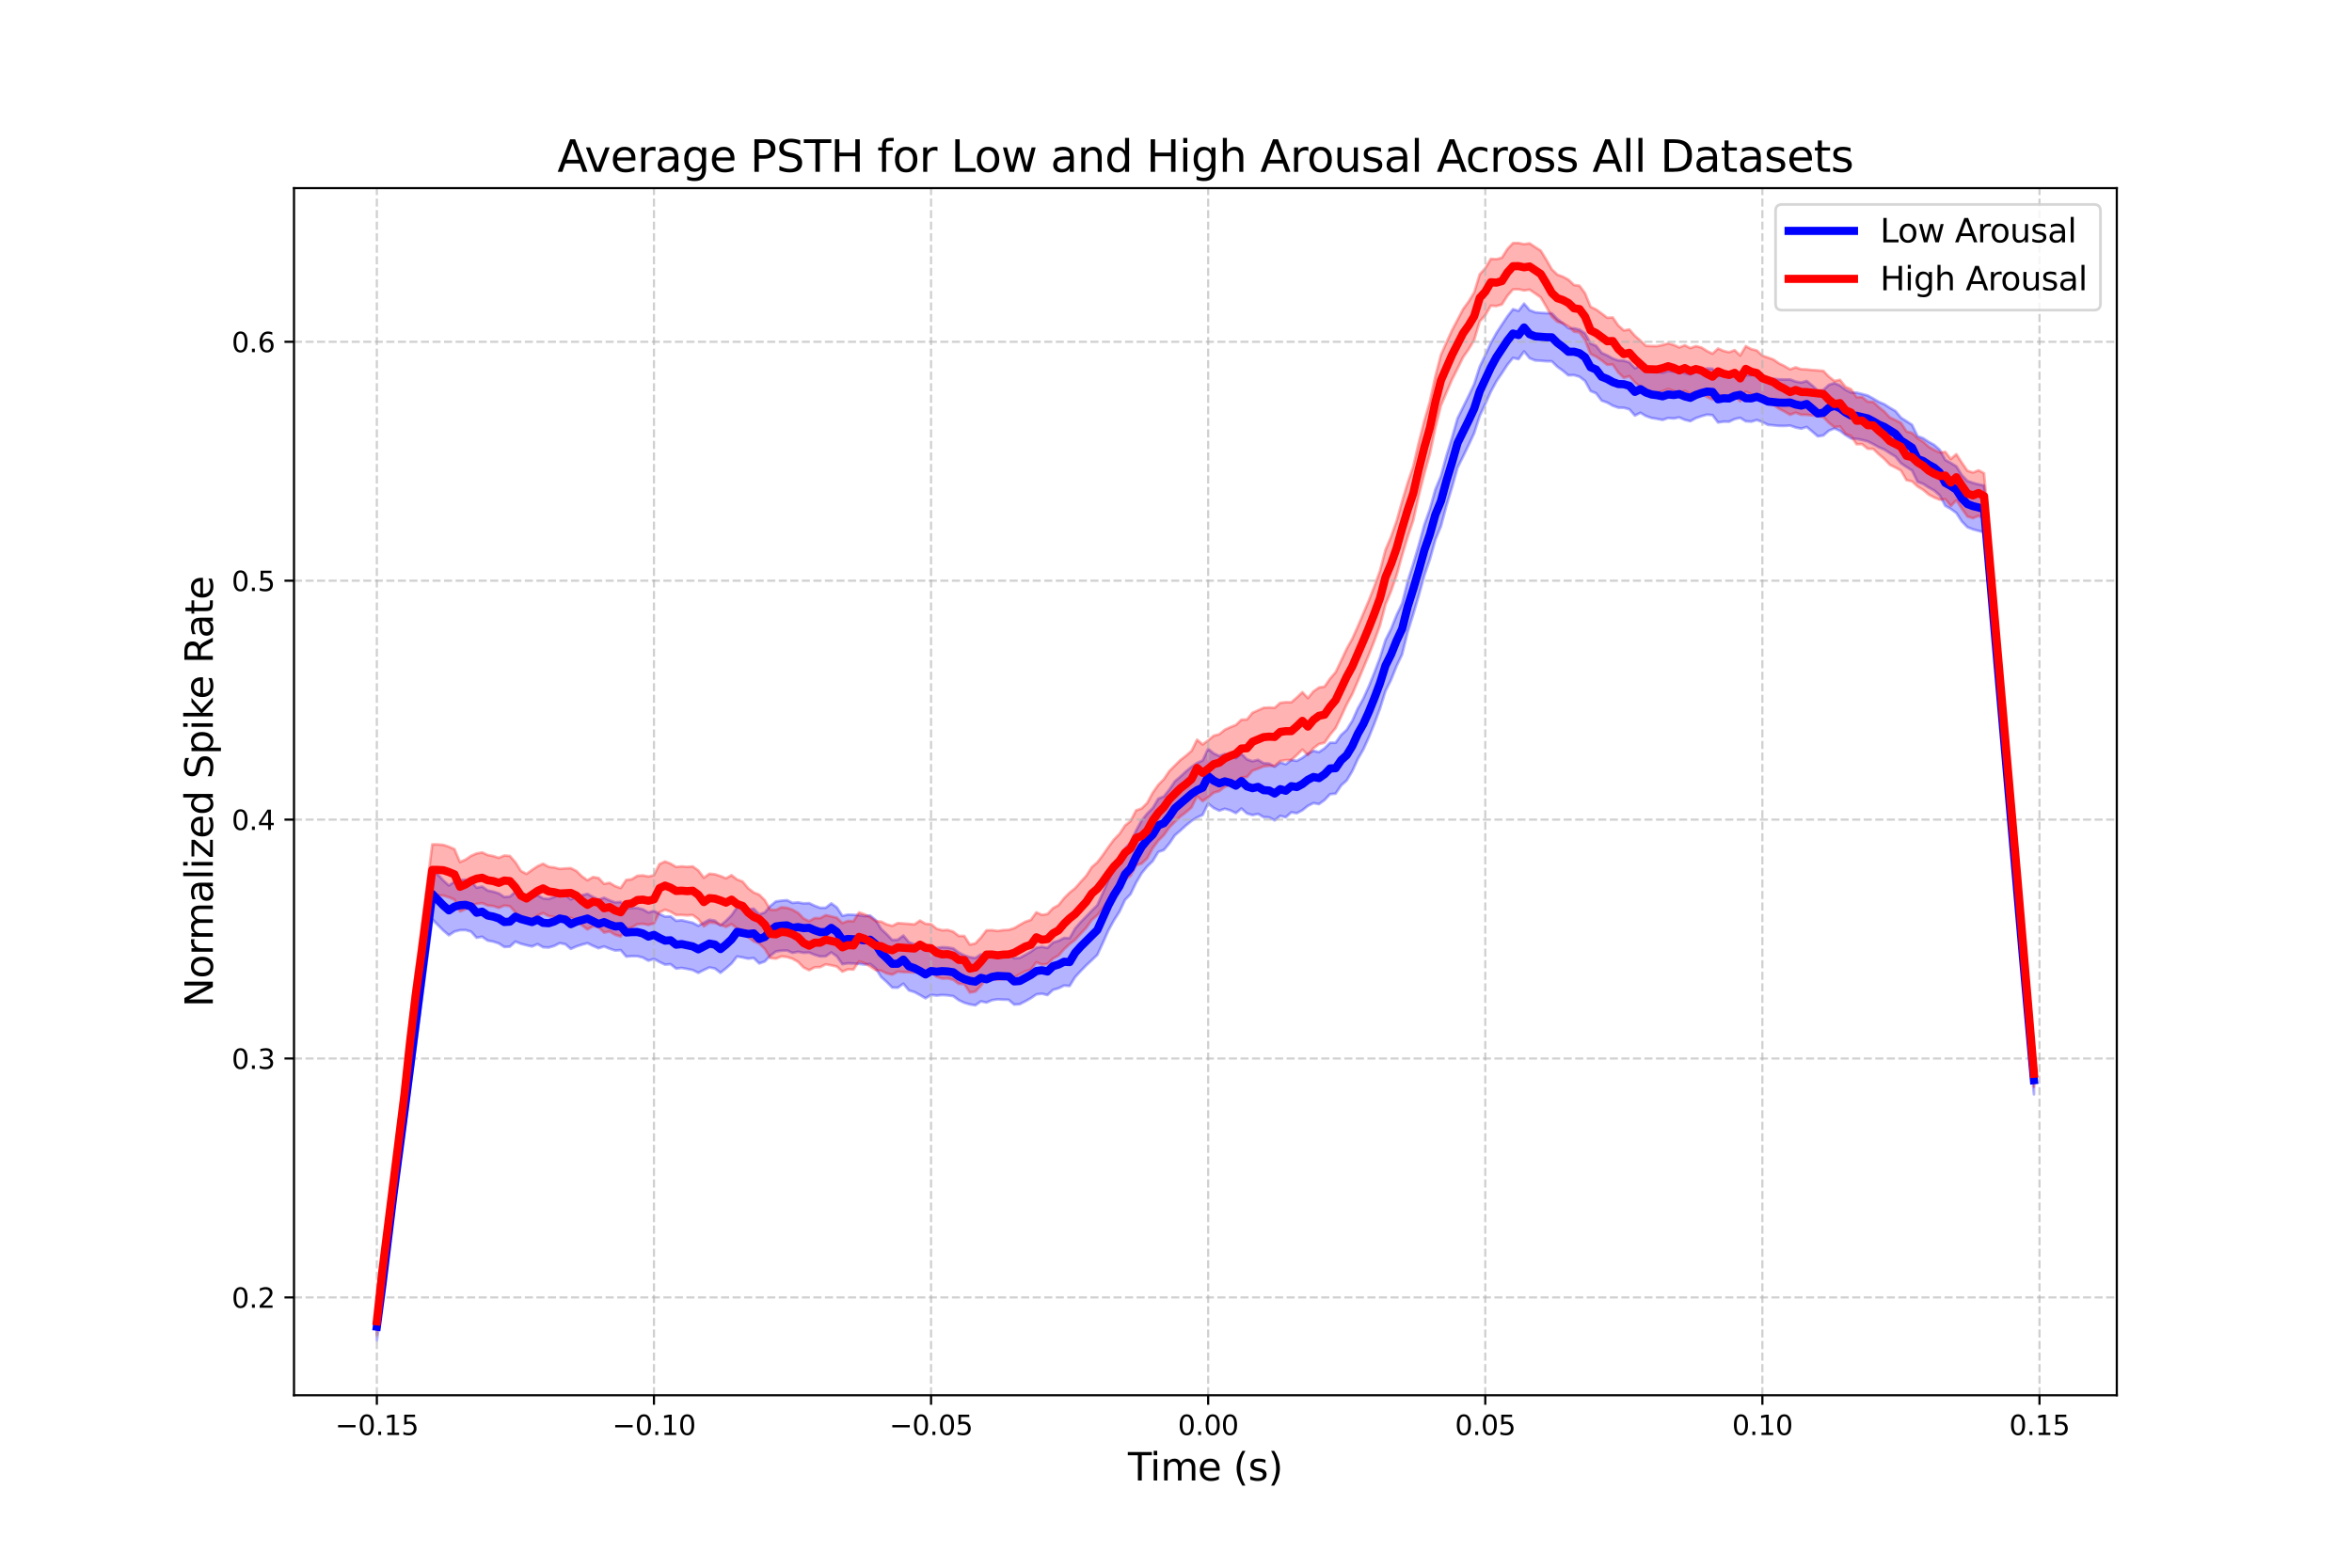<?xml version="1.0" encoding="utf-8" standalone="no"?>
<!DOCTYPE svg PUBLIC "-//W3C//DTD SVG 1.1//EN"
  "http://www.w3.org/Graphics/SVG/1.1/DTD/svg11.dtd">
<svg xmlns:xlink="http://www.w3.org/1999/xlink" width="864pt" height="576pt" viewBox="0 0 864 576" xmlns="http://www.w3.org/2000/svg" version="1.1">
 <defs>
  <style type="text/css">*{stroke-linejoin: round; stroke-linecap: butt}</style>
 </defs>
 <g id="figure_1">
  <g id="patch_1">
   <path d="M 0 576 
L 864 576 
L 864 0 
L 0 0 
z
" style="fill: #ffffff"/>
  </g>
  <g id="axes_1">
   <g id="patch_2">
    <path d="M 108 512.64 
L 777.6 512.64 
L 777.6 69.12 
L 108 69.12 
z
" style="fill: #ffffff"/>
   </g>
   <g id="PolyCollection_1">
    <defs>
     <path id="m7b75dd3093" d="M 138.436 -93.599 
L 138.436 -83.52 
L 140.472 -98.495 
L 142.508 -115.071 
L 144.544 -130.905 
L 146.58 -146.32 
L 148.616 -160.906 
L 150.652 -176.29 
L 152.688 -191.595 
L 154.723 -207.295 
L 156.759 -222.722 
L 158.795 -238.225 
L 160.831 -236.141 
L 162.867 -234.084 
L 164.903 -232.369 
L 166.939 -233.713 
L 168.975 -234.229 
L 171.01 -234.274 
L 173.046 -233.679 
L 175.082 -231.446 
L 177.118 -231.815 
L 179.154 -230.399 
L 181.19 -230.035 
L 183.226 -229.374 
L 185.262 -228.054 
L 187.297 -228.181 
L 189.333 -230.042 
L 191.369 -229.225 
L 193.405 -228.695 
L 195.441 -228.236 
L 197.477 -229.115 
L 199.513 -227.969 
L 201.549 -227.853 
L 203.584 -228.44 
L 205.62 -229.483 
L 207.656 -229.081 
L 209.692 -227.357 
L 211.728 -228.245 
L 213.764 -228.917 
L 215.8 -229.456 
L 217.836 -228.462 
L 219.871 -227.594 
L 221.907 -228.255 
L 223.943 -227.432 
L 225.979 -226.752 
L 228.015 -226.89 
L 230.051 -224.522 
L 232.087 -224.695 
L 234.123 -224.672 
L 236.158 -224.165 
L 238.194 -223.026 
L 240.23 -223.677 
L 242.266 -222.539 
L 244.302 -221.577 
L 246.338 -221.735 
L 248.374 -220.126 
L 250.41 -220.355 
L 252.445 -219.988 
L 254.481 -219.565 
L 256.517 -218.553 
L 258.553 -219.59 
L 260.589 -220.544 
L 262.625 -220.144 
L 264.661 -218.571 
L 266.697 -220.192 
L 268.733 -221.979 
L 270.768 -224.566 
L 272.804 -224.216 
L 274.84 -223.76 
L 276.876 -223.983 
L 278.912 -222.004 
L 280.948 -222.724 
L 282.984 -224.876 
L 285.02 -226.395 
L 287.055 -226.689 
L 289.091 -226.769 
L 291.127 -225.898 
L 293.163 -226.291 
L 295.199 -225.906 
L 297.235 -226.014 
L 299.271 -225.179 
L 301.307 -224.571 
L 303.342 -224.649 
L 305.378 -226.074 
L 307.414 -224.605 
L 309.45 -221.743 
L 311.486 -222.051 
L 313.522 -221.985 
L 315.558 -221.855 
L 317.594 -221.618 
L 319.629 -221.825 
L 321.665 -220.197 
L 323.701 -217.017 
L 325.737 -215.186 
L 327.773 -213.139 
L 329.809 -213.084 
L 331.845 -214.569 
L 333.881 -212.109 
L 335.916 -211.486 
L 337.952 -210.393 
L 339.988 -209.205 
L 342.024 -210.461 
L 344.06 -210.213 
L 346.096 -210.412 
L 348.132 -210.277 
L 350.168 -210.003 
L 352.203 -208.512 
L 354.239 -207.564 
L 356.275 -206.961 
L 358.311 -206.639 
L 360.347 -208.072 
L 362.383 -207.65 
L 364.419 -208.5 
L 366.455 -208.822 
L 368.49 -208.705 
L 370.526 -208.649 
L 372.562 -206.885 
L 374.598 -207.051 
L 376.634 -208.089 
L 378.67 -209.225 
L 380.706 -210.646 
L 382.742 -210.892 
L 384.778 -210.39 
L 386.813 -212.282 
L 388.849 -212.889 
L 390.885 -213.883 
L 392.921 -213.729 
L 394.957 -217.006 
L 396.993 -219.22 
L 399.029 -221.297 
L 401.065 -223.211 
L 403.1 -225.154 
L 405.136 -229.554 
L 407.172 -234.142 
L 409.208 -237.839 
L 411.244 -241.022 
L 413.28 -245.338 
L 415.316 -247.478 
L 417.352 -251.709 
L 419.387 -255.162 
L 421.423 -257.631 
L 423.459 -259.62 
L 425.495 -262.968 
L 427.531 -263.682 
L 429.567 -266.115 
L 431.603 -269.116 
L 433.639 -270.846 
L 435.674 -272.714 
L 437.71 -274.358 
L 439.746 -275.644 
L 441.782 -276.58 
L 443.818 -280.733 
L 445.854 -279.107 
L 447.89 -278.135 
L 449.926 -278.833 
L 451.961 -278.249 
L 453.997 -277.247 
L 456.033 -278.929 
L 458.069 -277.116 
L 460.105 -276.516 
L 462.141 -276.95 
L 464.177 -275.766 
L 466.213 -275.659 
L 468.248 -274.578 
L 470.284 -276.219 
L 472.32 -275.719 
L 474.356 -277.531 
L 476.392 -277.208 
L 478.428 -278.285 
L 480.464 -279.917 
L 482.5 -280.924 
L 484.535 -280.559 
L 486.571 -282.03 
L 488.607 -284.203 
L 490.643 -284.391 
L 492.679 -287.432 
L 494.715 -289.245 
L 496.751 -292.637 
L 498.787 -297.103 
L 500.822 -300.628 
L 502.858 -305.103 
L 504.894 -310.168 
L 506.93 -315.62 
L 508.966 -322.102 
L 511.002 -326.199 
L 513.038 -331.263 
L 515.074 -335.588 
L 517.11 -343.773 
L 519.145 -350.286 
L 521.181 -357.161 
L 523.217 -364.516 
L 525.253 -370.419 
L 527.289 -377.686 
L 529.325 -382.656 
L 531.361 -390.214 
L 533.397 -396.938 
L 535.432 -404.182 
L 537.468 -408.237 
L 539.504 -412.469 
L 541.54 -416.843 
L 543.576 -423.2 
L 545.612 -427.549 
L 547.648 -432.063 
L 549.684 -435.855 
L 551.719 -438.868 
L 553.755 -441.983 
L 555.791 -444.501 
L 557.827 -444.023 
L 559.863 -446.868 
L 561.899 -444.384 
L 563.935 -443.559 
L 565.971 -443.45 
L 568.006 -443.268 
L 570.042 -443.241 
L 572.078 -441.257 
L 574.114 -439.784 
L 576.15 -438.09 
L 578.186 -438.177 
L 580.222 -437.579 
L 582.258 -436.039 
L 584.293 -432.329 
L 586.329 -431.486 
L 588.365 -428.8 
L 590.401 -428.09 
L 592.437 -426.942 
L 594.473 -426.22 
L 596.509 -426.17 
L 598.545 -425.604 
L 600.58 -423.309 
L 602.616 -424.347 
L 604.652 -423.123 
L 606.688 -422.426 
L 608.724 -422.101 
L 610.76 -421.705 
L 612.796 -422.42 
L 614.832 -422.244 
L 616.867 -422.627 
L 618.903 -421.742 
L 620.939 -421.245 
L 622.975 -422.366 
L 625.011 -423.07 
L 627.047 -423.644 
L 629.083 -423.471 
L 631.119 -420.761 
L 633.155 -421.084 
L 635.19 -421.056 
L 637.226 -422.019 
L 639.262 -422.469 
L 641.298 -421.201 
L 643.334 -421.076 
L 645.37 -421.687 
L 647.406 -420.93 
L 649.442 -419.91 
L 651.477 -419.713 
L 653.513 -419.522 
L 655.549 -419.493 
L 657.585 -419.64 
L 659.621 -418.93 
L 661.657 -418.51 
L 663.693 -419.116 
L 665.729 -417.43 
L 667.764 -415.677 
L 669.8 -415.997 
L 671.836 -417.765 
L 673.872 -418.567 
L 675.908 -417.685 
L 677.944 -416.144 
L 679.98 -414.893 
L 682.016 -414.739 
L 684.051 -414.35 
L 686.087 -413.814 
L 688.123 -412.821 
L 690.159 -411.668 
L 692.195 -410.817 
L 694.231 -409.476 
L 696.267 -408.241 
L 698.303 -405.774 
L 700.338 -404.399 
L 702.374 -403.124 
L 704.41 -398.958 
L 706.446 -398.213 
L 708.482 -396.88 
L 710.518 -395.77 
L 712.554 -393.978 
L 714.59 -390.15 
L 716.625 -388.993 
L 718.661 -387.533 
L 720.697 -384.371 
L 722.733 -382.299 
L 724.769 -381.498 
L 726.805 -380.942 
L 728.841 -380.436 
L 730.877 -357.177 
L 732.912 -333.49 
L 734.948 -310.491 
L 736.984 -286.678 
L 739.02 -264.39 
L 741.056 -241.908 
L 743.092 -218.856 
L 745.128 -197.006 
L 747.164 -173.921 
L 747.164 -184.304 
L 747.164 -184.304 
L 745.128 -207.984 
L 743.092 -230.522 
L 741.056 -254.389 
L 739.02 -277.632 
L 736.984 -300.713 
L 734.948 -325.277 
L 732.912 -349.138 
L 730.877 -373.63 
L 728.841 -397.611 
L 726.805 -398.046 
L 724.769 -398.584 
L 722.733 -399.304 
L 720.697 -401.398 
L 718.661 -404.651 
L 716.625 -405.9 
L 714.59 -407.023 
L 712.554 -410.756 
L 710.518 -412.533 
L 708.482 -413.656 
L 706.446 -414.999 
L 704.41 -415.741 
L 702.374 -419.924 
L 700.338 -421.236 
L 698.303 -422.555 
L 696.267 -424.993 
L 694.231 -426.172 
L 692.195 -427.479 
L 690.159 -428.346 
L 688.123 -429.57 
L 686.087 -430.683 
L 684.051 -431.236 
L 682.016 -431.717 
L 679.98 -431.794 
L 677.944 -432.809 
L 675.908 -434.366 
L 673.872 -435.249 
L 671.836 -434.597 
L 669.8 -432.703 
L 667.764 -432.501 
L 665.729 -434.353 
L 663.693 -436.016 
L 661.657 -435.448 
L 659.621 -435.824 
L 657.585 -436.572 
L 655.549 -436.561 
L 653.513 -436.616 
L 651.477 -436.821 
L 649.442 -437.037 
L 647.406 -437.92 
L 645.37 -438.747 
L 643.334 -438.168 
L 641.298 -438.137 
L 639.262 -439.422 
L 637.226 -439.062 
L 635.19 -438.13 
L 633.155 -438.233 
L 631.119 -437.821 
L 629.083 -440.539 
L 627.047 -440.605 
L 625.011 -440.111 
L 622.975 -439.394 
L 620.939 -438.426 
L 618.903 -438.95 
L 616.867 -439.771 
L 614.832 -439.47 
L 612.796 -439.722 
L 610.76 -439.066 
L 608.724 -439.489 
L 606.688 -439.672 
L 604.652 -440.395 
L 602.616 -441.708 
L 600.58 -440.716 
L 598.545 -442.866 
L 596.509 -443.483 
L 594.473 -443.582 
L 592.437 -444.297 
L 590.401 -445.437 
L 588.365 -446.35 
L 586.329 -448.948 
L 584.293 -449.812 
L 582.258 -453.472 
L 580.222 -454.876 
L 578.186 -455.376 
L 576.15 -455.427 
L 574.114 -457.231 
L 572.078 -458.809 
L 570.042 -460.898 
L 568.006 -460.948 
L 565.971 -461.057 
L 563.935 -461.264 
L 561.899 -462.047 
L 559.863 -464.46 
L 557.827 -461.781 
L 555.791 -462.397 
L 553.755 -459.774 
L 551.719 -456.74 
L 549.684 -453.629 
L 547.648 -449.928 
L 545.612 -445.518 
L 543.576 -441.308 
L 541.54 -434.897 
L 539.504 -430.548 
L 537.468 -426.426 
L 535.432 -422.317 
L 533.397 -415.2 
L 531.361 -408.59 
L 529.325 -401.11 
L 527.289 -396.186 
L 525.253 -388.933 
L 523.217 -383.133 
L 521.181 -375.71 
L 519.145 -368.788 
L 517.11 -362.402 
L 515.074 -354.312 
L 513.038 -349.997 
L 511.002 -344.899 
L 508.966 -340.858 
L 506.93 -334.348 
L 504.894 -328.924 
L 502.858 -323.872 
L 500.822 -319.345 
L 498.787 -315.696 
L 496.751 -311.146 
L 494.715 -307.856 
L 492.679 -305.986 
L 490.643 -303.112 
L 488.607 -303.101 
L 486.571 -301.062 
L 484.535 -299.673 
L 482.5 -300.118 
L 480.464 -299.105 
L 478.428 -297.553 
L 476.392 -296.441 
L 474.356 -296.751 
L 472.32 -295.212 
L 470.284 -295.879 
L 468.248 -294.319 
L 466.213 -295.454 
L 464.177 -295.595 
L 462.141 -296.819 
L 460.105 -296.309 
L 458.069 -296.994 
L 456.033 -299.075 
L 453.997 -297.411 
L 451.961 -298.484 
L 449.926 -298.971 
L 447.89 -298.237 
L 445.854 -299.194 
L 443.818 -300.855 
L 441.782 -296.589 
L 439.746 -295.676 
L 437.71 -294.25 
L 435.674 -292.595 
L 433.639 -290.709 
L 431.603 -288.948 
L 429.567 -285.916 
L 427.531 -283.386 
L 425.495 -282.534 
L 423.459 -279.13 
L 421.423 -277.086 
L 419.387 -274.576 
L 417.352 -270.87 
L 415.316 -266.489 
L 413.28 -264.243 
L 411.244 -259.789 
L 409.208 -256.566 
L 407.172 -252.654 
L 405.136 -247.988 
L 403.1 -243.429 
L 401.065 -241.404 
L 399.029 -239.288 
L 396.993 -237.211 
L 394.957 -234.883 
L 392.921 -231.307 
L 390.885 -231.373 
L 388.849 -230.34 
L 386.813 -229.703 
L 384.778 -227.723 
L 382.742 -228.125 
L 380.706 -227.796 
L 378.67 -226.338 
L 376.634 -225.166 
L 374.598 -224.069 
L 372.562 -223.94 
L 370.526 -225.821 
L 368.49 -225.961 
L 366.455 -226.022 
L 364.419 -225.633 
L 362.383 -224.725 
L 360.347 -225.37 
L 358.311 -224.026 
L 356.275 -224.303 
L 354.239 -224.98 
L 352.203 -226.015 
L 350.168 -227.535 
L 348.132 -227.87 
L 346.096 -227.978 
L 344.06 -227.735 
L 342.024 -227.979 
L 339.988 -226.746 
L 337.952 -228.046 
L 335.916 -229.055 
L 333.881 -229.81 
L 331.845 -232.265 
L 329.809 -230.739 
L 327.773 -230.624 
L 325.737 -232.768 
L 323.701 -234.678 
L 321.665 -237.962 
L 319.629 -239.617 
L 317.594 -239.408 
L 315.558 -239.736 
L 313.522 -239.873 
L 311.486 -239.939 
L 309.45 -239.524 
L 307.414 -242.606 
L 305.378 -244.084 
L 303.342 -242.472 
L 301.307 -242.442 
L 299.271 -243.206 
L 297.235 -244.169 
L 295.199 -244.073 
L 293.163 -244.447 
L 291.127 -244.267 
L 289.091 -245.252 
L 287.055 -245.076 
L 285.02 -244.791 
L 282.984 -243.136 
L 280.948 -240.764 
L 278.912 -240.035 
L 276.876 -242.136 
L 274.84 -241.902 
L 272.804 -242.342 
L 270.768 -242.672 
L 268.733 -239.724 
L 266.697 -237.684 
L 264.661 -236.008 
L 262.625 -237.727 
L 260.589 -238.073 
L 258.553 -237.005 
L 256.517 -235.852 
L 254.481 -236.958 
L 252.445 -237.404 
L 250.41 -237.886 
L 248.374 -237.681 
L 246.338 -239.297 
L 244.302 -239.221 
L 242.266 -240.189 
L 240.23 -241.345 
L 238.194 -240.733 
L 236.158 -241.892 
L 234.123 -242.423 
L 232.087 -242.373 
L 230.051 -242.239 
L 228.015 -244.605 
L 225.979 -244.452 
L 223.943 -245.178 
L 221.907 -246.132 
L 219.871 -245.451 
L 217.836 -246.45 
L 215.8 -247.566 
L 213.764 -247.064 
L 211.728 -246.476 
L 209.692 -245.54 
L 207.656 -247.182 
L 205.62 -247.557 
L 203.584 -246.428 
L 201.549 -245.716 
L 199.513 -245.903 
L 197.477 -247.128 
L 195.441 -246.178 
L 193.405 -246.736 
L 191.369 -247.41 
L 189.333 -248.361 
L 187.297 -246.585 
L 185.262 -246.415 
L 183.226 -247.753 
L 181.19 -248.403 
L 179.154 -248.825 
L 177.118 -250.243 
L 175.082 -249.852 
L 173.046 -252.199 
L 171.01 -252.823 
L 168.975 -252.581 
L 166.939 -252.039 
L 164.903 -250.667 
L 162.867 -252.499 
L 160.831 -254.68 
L 158.795 -256.8 
L 156.759 -240.392 
L 154.723 -224.053 
L 152.688 -207.464 
L 150.652 -191.374 
L 148.616 -175.115 
L 146.58 -159.768 
L 144.544 -143.512 
L 142.508 -126.774 
L 140.472 -109.406 
L 138.436 -93.599 
z
" style="stroke: #0000ff; stroke-opacity: 0.3"/>
    </defs>
    <g clip-path="url(#p828ad901cc)">
     <use xlink:href="#m7b75dd3093" x="0" y="576" style="fill: #0000ff; fill-opacity: 0.3; stroke: #0000ff; stroke-opacity: 0.3"/>
    </g>
   </g>
   <g id="PolyCollection_2">
    <defs>
     <path id="mf0070e7103" d="M 138.436 -95.554 
L 138.436 -85.515 
L 140.472 -103.475 
L 142.508 -119.428 
L 144.544 -135.141 
L 146.58 -151.058 
L 148.616 -166.885 
L 150.652 -185.488 
L 152.688 -202.024 
L 154.723 -216.364 
L 156.759 -231.901 
L 158.795 -247.017 
L 160.831 -247.009 
L 162.867 -246.951 
L 164.903 -246.3 
L 166.939 -245.473 
L 168.975 -241.099 
L 171.01 -241.926 
L 173.046 -243.116 
L 175.082 -243.885 
L 177.118 -244.183 
L 179.154 -243.321 
L 181.19 -243.094 
L 183.226 -242.431 
L 185.262 -243.275 
L 187.297 -243.042 
L 189.333 -240.794 
L 191.369 -237.847 
L 193.405 -236.813 
L 195.441 -238.176 
L 197.477 -239.606 
L 199.513 -240.517 
L 201.549 -239.436 
L 203.584 -239.116 
L 205.62 -238.646 
L 207.656 -238.762 
L 209.692 -238.799 
L 211.728 -237.883 
L 213.764 -236.036 
L 215.8 -234.505 
L 217.836 -235.674 
L 219.871 -235.345 
L 221.907 -233.339 
L 223.943 -233.774 
L 225.979 -232.528 
L 228.015 -231.915 
L 230.051 -234.887 
L 232.087 -235.192 
L 234.123 -236.409 
L 236.158 -236.552 
L 238.194 -236.153 
L 240.23 -236.687 
L 242.266 -240.796 
L 244.302 -241.758 
L 246.338 -241.015 
L 248.374 -239.81 
L 250.41 -239.825 
L 252.445 -239.663 
L 254.481 -239.788 
L 256.517 -238.294 
L 258.553 -235.63 
L 260.589 -237.024 
L 262.625 -236.875 
L 264.661 -236.196 
L 266.697 -235.431 
L 268.733 -236.443 
L 270.768 -234.84 
L 272.804 -234.166 
L 274.84 -231.73 
L 276.876 -230.141 
L 278.912 -229.3 
L 280.948 -227.319 
L 282.984 -223.993 
L 285.02 -223.765 
L 287.055 -224.585 
L 289.091 -224.385 
L 291.127 -223.735 
L 293.163 -222.592 
L 295.199 -220.507 
L 297.235 -219.523 
L 299.271 -220.587 
L 301.307 -220.658 
L 303.342 -221.692 
L 305.378 -221.312 
L 307.414 -220.851 
L 309.45 -218.999 
L 311.486 -219.856 
L 313.522 -219.754 
L 315.558 -222.776 
L 317.594 -222.105 
L 319.629 -220.902 
L 321.665 -219.56 
L 323.701 -219.333 
L 325.737 -218.354 
L 327.773 -217.908 
L 329.809 -218.999 
L 331.845 -218.832 
L 333.881 -218.808 
L 335.916 -218.64 
L 337.952 -220.033 
L 339.988 -218.955 
L 342.024 -218.733 
L 344.06 -217.101 
L 346.096 -216.443 
L 348.132 -216.522 
L 350.168 -216.001 
L 352.203 -214.527 
L 354.239 -214.406 
L 356.275 -211.306 
L 358.311 -211.701 
L 360.347 -213.852 
L 362.383 -216.353 
L 364.419 -216.336 
L 366.455 -216.014 
L 368.49 -216.238 
L 370.526 -216.3 
L 372.562 -216.855 
L 374.598 -218.035 
L 376.634 -219.1 
L 378.67 -219.737 
L 380.706 -222.446 
L 382.742 -221.58 
L 384.778 -221.782 
L 386.813 -223.795 
L 388.849 -224.931 
L 390.885 -227.241 
L 392.921 -229.135 
L 394.957 -230.705 
L 396.993 -232.962 
L 399.029 -235.109 
L 401.065 -238.001 
L 403.1 -239.713 
L 405.136 -242.305 
L 407.172 -245.142 
L 409.208 -247.747 
L 411.244 -249.783 
L 413.28 -252.741 
L 415.316 -254.24 
L 417.352 -258.023 
L 419.387 -258.724 
L 421.423 -260.64 
L 423.459 -264.378 
L 425.495 -267.115 
L 427.531 -269.166 
L 429.567 -272.01 
L 431.603 -274.052 
L 433.639 -276.036 
L 435.674 -277.567 
L 437.71 -279.348 
L 439.746 -283.44 
L 441.782 -281.645 
L 443.818 -283.069 
L 445.854 -284.749 
L 447.89 -285.326 
L 449.926 -286.869 
L 451.961 -287.737 
L 453.997 -288.479 
L 456.033 -290.386 
L 458.069 -290.498 
L 460.105 -292.819 
L 462.141 -293.553 
L 464.177 -294.393 
L 466.213 -294.629 
L 468.248 -294.537 
L 470.284 -296.392 
L 472.32 -296.701 
L 474.356 -296.749 
L 476.392 -298.585 
L 478.428 -300.583 
L 480.464 -298.568 
L 482.5 -301.052 
L 484.535 -302.608 
L 486.571 -303.103 
L 488.607 -306.038 
L 490.643 -308.489 
L 492.679 -312.738 
L 494.715 -317.185 
L 496.751 -320.946 
L 498.787 -325.687 
L 500.822 -330.514 
L 502.858 -335.419 
L 504.894 -340.607 
L 506.93 -346.167 
L 508.966 -353.915 
L 511.002 -358.77 
L 513.038 -364.654 
L 515.074 -371.968 
L 517.11 -378.727 
L 519.145 -384.781 
L 521.181 -393.783 
L 523.217 -401.936 
L 525.253 -409.162 
L 527.289 -418.769 
L 529.325 -426.975 
L 531.361 -431.78 
L 533.397 -436.524 
L 535.432 -440.573 
L 537.468 -444.735 
L 539.504 -447.656 
L 541.54 -451.077 
L 543.576 -457.901 
L 545.612 -460.159 
L 547.648 -463.673 
L 549.684 -463.542 
L 551.719 -464.136 
L 553.755 -467.31 
L 555.791 -469.66 
L 557.827 -469.722 
L 559.863 -469.276 
L 561.899 -469.575 
L 563.935 -468.173 
L 565.971 -466.748 
L 568.006 -463.315 
L 570.042 -459.691 
L 572.078 -457.789 
L 574.114 -457.183 
L 576.15 -456.143 
L 578.186 -454.145 
L 580.222 -453.857 
L 582.258 -451.104 
L 584.293 -445.971 
L 586.329 -444.952 
L 588.365 -443.545 
L 590.401 -441.98 
L 592.437 -442.035 
L 594.473 -439.127 
L 596.509 -437.203 
L 598.545 -437.783 
L 600.58 -435.501 
L 602.616 -433.699 
L 604.652 -431.804 
L 606.688 -431.708 
L 608.724 -431.691 
L 610.76 -432.259 
L 612.796 -433.057 
L 614.832 -432.353 
L 616.867 -431.453 
L 618.903 -432.373 
L 620.939 -431.281 
L 622.975 -432 
L 625.011 -431.405 
L 627.047 -430.192 
L 629.083 -429.172 
L 631.119 -431.156 
L 633.155 -430.282 
L 635.19 -429.878 
L 637.226 -430.669 
L 639.262 -428.58 
L 641.298 -432.115 
L 643.334 -431.111 
L 645.37 -430.624 
L 647.406 -428.732 
L 649.442 -427.993 
L 651.477 -427.253 
L 653.513 -425.81 
L 655.549 -424.786 
L 657.585 -423.594 
L 659.621 -424.373 
L 661.657 -423.611 
L 663.693 -423.579 
L 665.729 -423.38 
L 667.764 -423.065 
L 669.8 -422.754 
L 671.836 -420.635 
L 673.872 -419.043 
L 675.908 -419.321 
L 677.944 -416.651 
L 679.98 -415.794 
L 682.016 -412.762 
L 684.051 -412.808 
L 686.087 -411.105 
L 688.123 -411.053 
L 690.159 -409.081 
L 692.195 -407.358 
L 694.231 -405.219 
L 696.267 -404.207 
L 698.303 -403.116 
L 700.338 -399.591 
L 702.374 -399.132 
L 704.41 -397.249 
L 706.446 -396.017 
L 708.482 -394.308 
L 710.518 -393.207 
L 712.554 -392.386 
L 714.59 -392.578 
L 716.625 -390.06 
L 718.661 -392.194 
L 720.697 -389.058 
L 722.733 -386.216 
L 724.769 -385.591 
L 726.805 -386.473 
L 728.841 -385.301 
L 730.877 -362.494 
L 732.912 -339.029 
L 734.948 -317.19 
L 736.984 -293.627 
L 739.02 -270.825 
L 741.056 -247.588 
L 743.092 -223.91 
L 745.128 -200.775 
L 747.164 -176.658 
L 747.164 -186.295 
L 747.164 -186.295 
L 745.128 -211.136 
L 743.092 -235.005 
L 741.056 -259.463 
L 739.02 -283.528 
L 736.984 -307.065 
L 734.948 -331.451 
L 732.912 -354.131 
L 730.877 -378.467 
L 728.841 -402.117 
L 726.805 -403.195 
L 724.769 -402.383 
L 722.733 -403.043 
L 720.697 -405.968 
L 718.661 -409.118 
L 716.625 -407.36 
L 714.59 -409.944 
L 712.554 -409.748 
L 710.518 -410.684 
L 708.482 -411.873 
L 706.446 -413.727 
L 704.41 -414.97 
L 702.374 -416.949 
L 700.338 -417.486 
L 698.303 -420.587 
L 696.267 -421.65 
L 694.231 -422.627 
L 692.195 -424.803 
L 690.159 -426.412 
L 688.123 -428.344 
L 686.087 -428.421 
L 684.051 -430.128 
L 682.016 -430.063 
L 679.98 -432.993 
L 677.944 -433.88 
L 675.908 -436.441 
L 673.872 -436.045 
L 671.836 -437.617 
L 669.8 -439.723 
L 667.764 -439.909 
L 665.729 -440.034 
L 663.693 -440.271 
L 661.657 -440.347 
L 659.621 -441.039 
L 657.585 -440.298 
L 655.549 -441.5 
L 653.513 -442.495 
L 651.477 -443.896 
L 649.442 -444.636 
L 647.406 -445.344 
L 645.37 -447.22 
L 643.334 -447.73 
L 641.298 -448.807 
L 639.262 -445.375 
L 637.226 -447.35 
L 635.19 -446.588 
L 633.155 -447.063 
L 631.119 -447.947 
L 629.083 -446.039 
L 627.047 -447.041 
L 625.011 -448.315 
L 622.975 -448.826 
L 620.939 -448.096 
L 618.903 -449.141 
L 616.867 -448.351 
L 614.832 -449.283 
L 612.796 -449.825 
L 610.76 -449.252 
L 608.724 -448.824 
L 606.688 -448.851 
L 604.652 -448.928 
L 602.616 -450.863 
L 600.58 -452.636 
L 598.545 -454.952 
L 596.509 -454.597 
L 594.473 -456.411 
L 592.437 -459.355 
L 590.401 -459.263 
L 588.365 -460.819 
L 586.329 -462.287 
L 584.293 -463.294 
L 582.258 -468.273 
L 580.222 -471.014 
L 578.186 -471.296 
L 576.15 -473.246 
L 574.114 -474.347 
L 572.078 -475.097 
L 570.042 -477.06 
L 568.006 -480.647 
L 565.971 -483.937 
L 563.935 -485.209 
L 561.899 -486.592 
L 559.863 -486.291 
L 557.827 -486.72 
L 555.791 -486.697 
L 553.755 -484.506 
L 551.719 -481.312 
L 549.684 -480.777 
L 547.648 -480.907 
L 545.612 -477.466 
L 543.576 -475.216 
L 541.54 -468.552 
L 539.504 -465.209 
L 537.468 -462.424 
L 535.432 -458.514 
L 533.397 -454.647 
L 531.361 -450.19 
L 529.325 -445.606 
L 527.289 -437.748 
L 525.253 -428.481 
L 523.217 -421.36 
L 521.181 -413.37 
L 519.145 -404.629 
L 517.11 -398.59 
L 515.074 -391.803 
L 513.038 -384.572 
L 511.002 -378.777 
L 508.966 -374.007 
L 506.93 -366.23 
L 504.894 -360.65 
L 502.858 -355.429 
L 500.822 -350.609 
L 498.787 -345.814 
L 496.751 -341.285 
L 494.715 -337.634 
L 492.679 -333.276 
L 490.643 -329.019 
L 488.607 -326.661 
L 486.571 -323.725 
L 484.535 -323.401 
L 482.5 -321.976 
L 480.464 -319.506 
L 478.428 -321.677 
L 476.392 -319.72 
L 474.356 -317.964 
L 472.32 -317.996 
L 470.284 -317.765 
L 468.248 -315.933 
L 466.213 -316.05 
L 464.177 -315.937 
L 462.141 -315.021 
L 460.105 -314.109 
L 458.069 -311.657 
L 456.033 -311.584 
L 453.997 -309.628 
L 451.961 -308.833 
L 449.926 -307.878 
L 447.89 -306.203 
L 445.854 -305.697 
L 443.818 -303.975 
L 441.782 -302.464 
L 439.746 -304.218 
L 437.71 -300.122 
L 435.674 -298.336 
L 433.639 -296.769 
L 431.603 -294.755 
L 429.567 -292.711 
L 427.531 -289.715 
L 425.495 -287.638 
L 423.459 -284.749 
L 421.423 -280.986 
L 419.387 -278.964 
L 417.352 -278.262 
L 415.316 -274.344 
L 413.28 -272.687 
L 411.244 -269.614 
L 409.208 -267.531 
L 407.172 -264.774 
L 405.136 -261.834 
L 403.1 -259.172 
L 401.065 -257.396 
L 399.029 -254.215 
L 396.993 -251.992 
L 394.957 -249.66 
L 392.921 -248.027 
L 390.885 -245.988 
L 388.849 -243.441 
L 386.813 -242.308 
L 384.778 -240.156 
L 382.742 -239.857 
L 380.706 -240.788 
L 378.67 -237.996 
L 376.634 -237.323 
L 374.598 -236.185 
L 372.562 -234.979 
L 370.526 -234.345 
L 368.49 -234.256 
L 366.455 -233.947 
L 364.419 -234.237 
L 362.383 -234.177 
L 360.347 -231.559 
L 358.311 -229.376 
L 356.275 -228.936 
L 354.239 -232.098 
L 352.203 -232.121 
L 350.168 -233.696 
L 348.132 -234.321 
L 346.096 -234.216 
L 344.06 -234.782 
L 342.024 -236.446 
L 339.988 -236.583 
L 337.952 -237.767 
L 335.916 -236.337 
L 333.881 -236.553 
L 331.845 -236.701 
L 329.809 -236.835 
L 327.773 -235.818 
L 325.737 -236.354 
L 323.701 -237.361 
L 321.665 -237.593 
L 319.629 -239.004 
L 317.594 -240.071 
L 315.558 -240.758 
L 313.522 -237.5 
L 311.486 -237.635 
L 309.45 -236.849 
L 307.414 -238.785 
L 305.378 -239.282 
L 303.342 -239.761 
L 301.307 -238.652 
L 299.271 -238.681 
L 297.235 -237.549 
L 295.199 -238.538 
L 293.163 -240.598 
L 291.127 -241.754 
L 289.091 -242.465 
L 287.055 -242.637 
L 285.02 -241.656 
L 282.984 -241.757 
L 280.948 -245.265 
L 278.912 -247.272 
L 276.876 -248.097 
L 274.84 -249.649 
L 272.804 -252.102 
L 270.768 -252.851 
L 268.733 -254.443 
L 266.697 -253.28 
L 264.661 -254.119 
L 262.625 -254.766 
L 260.589 -254.973 
L 258.553 -253.49 
L 256.517 -256.192 
L 254.481 -257.659 
L 252.445 -257.494 
L 250.41 -257.665 
L 248.374 -257.474 
L 246.338 -258.68 
L 244.302 -259.468 
L 242.266 -258.526 
L 240.23 -254.437 
L 238.194 -253.945 
L 236.158 -254.354 
L 234.123 -254.213 
L 232.087 -252.944 
L 230.051 -252.697 
L 228.015 -249.708 
L 225.979 -250.411 
L 223.943 -251.641 
L 221.907 -251.255 
L 219.871 -253.433 
L 217.836 -253.75 
L 215.8 -252.577 
L 213.764 -254.013 
L 211.728 -255.991 
L 209.692 -257.018 
L 207.656 -256.928 
L 205.62 -256.767 
L 203.584 -257.268 
L 201.549 -257.513 
L 199.513 -258.647 
L 197.477 -257.73 
L 195.441 -256.368 
L 193.405 -254.917 
L 191.369 -255.988 
L 189.333 -259.186 
L 187.297 -261.509 
L 185.262 -261.658 
L 183.226 -260.817 
L 181.19 -261.47 
L 179.154 -261.841 
L 177.118 -262.8 
L 175.082 -262.421 
L 173.046 -261.551 
L 171.01 -260.167 
L 168.975 -259.275 
L 166.939 -264.014 
L 164.903 -264.885 
L 162.867 -265.569 
L 160.831 -265.747 
L 158.795 -265.741 
L 156.759 -249.835 
L 154.723 -233.499 
L 152.688 -218.406 
L 150.652 -201.04 
L 148.616 -181.4 
L 146.58 -164.826 
L 144.544 -148.12 
L 142.508 -131.532 
L 140.472 -114.784 
L 138.436 -95.554 
z
" style="stroke: #ff0000; stroke-opacity: 0.3"/>
    </defs>
    <g clip-path="url(#p828ad901cc)">
     <use xlink:href="#mf0070e7103" x="0" y="576" style="fill: #ff0000; fill-opacity: 0.3; stroke: #ff0000; stroke-opacity: 0.3"/>
    </g>
   </g>
   <g id="matplotlib.axis_1">
    <g id="xtick_1">
     <g id="line2d_1">
      <path d="M 138.436 512.64 
L 138.436 69.12 
" clip-path="url(#p828ad901cc)" style="fill: none; stroke-dasharray: 2.96,1.28; stroke-dashoffset: 0; stroke: #b0b0b0; stroke-opacity: 0.6; stroke-width: 0.8"/>
     </g>
     <g id="line2d_2">
      <defs>
       <path id="mea83b3565c" d="M 0 0 
L 0 3.5 
" style="stroke: #000000; stroke-width: 0.8"/>
      </defs>
      <g>
       <use xlink:href="#mea83b3565c" x="138.436" y="512.64" style="stroke: #000000; stroke-width: 0.8"/>
      </g>
     </g>
     <g id="text_1">
      <!-- −0.15 -->
      <g transform="translate(123.114 527.238) scale(0.1 -0.1)">
       <defs>
        <path id="DejaVuSans-2212" d="M 678 2272 
L 4684 2272 
L 4684 1741 
L 678 1741 
L 678 2272 
z
" transform="scale(0.016)"/>
        <path id="DejaVuSans-30" d="M 2034 4250 
Q 1547 4250 1301 3770 
Q 1056 3291 1056 2328 
Q 1056 1369 1301 889 
Q 1547 409 2034 409 
Q 2525 409 2770 889 
Q 3016 1369 3016 2328 
Q 3016 3291 2770 3770 
Q 2525 4250 2034 4250 
z
M 2034 4750 
Q 2819 4750 3233 4129 
Q 3647 3509 3647 2328 
Q 3647 1150 3233 529 
Q 2819 -91 2034 -91 
Q 1250 -91 836 529 
Q 422 1150 422 2328 
Q 422 3509 836 4129 
Q 1250 4750 2034 4750 
z
" transform="scale(0.016)"/>
        <path id="DejaVuSans-2e" d="M 684 794 
L 1344 794 
L 1344 0 
L 684 0 
L 684 794 
z
" transform="scale(0.016)"/>
        <path id="DejaVuSans-31" d="M 794 531 
L 1825 531 
L 1825 4091 
L 703 3866 
L 703 4441 
L 1819 4666 
L 2450 4666 
L 2450 531 
L 3481 531 
L 3481 0 
L 794 0 
L 794 531 
z
" transform="scale(0.016)"/>
        <path id="DejaVuSans-35" d="M 691 4666 
L 3169 4666 
L 3169 4134 
L 1269 4134 
L 1269 2991 
Q 1406 3038 1543 3061 
Q 1681 3084 1819 3084 
Q 2600 3084 3056 2656 
Q 3513 2228 3513 1497 
Q 3513 744 3044 326 
Q 2575 -91 1722 -91 
Q 1428 -91 1123 -41 
Q 819 9 494 109 
L 494 744 
Q 775 591 1075 516 
Q 1375 441 1709 441 
Q 2250 441 2565 725 
Q 2881 1009 2881 1497 
Q 2881 1984 2565 2268 
Q 2250 2553 1709 2553 
Q 1456 2553 1204 2497 
Q 953 2441 691 2322 
L 691 4666 
z
" transform="scale(0.016)"/>
       </defs>
       <use xlink:href="#DejaVuSans-2212"/>
       <use xlink:href="#DejaVuSans-30" x="83.789"/>
       <use xlink:href="#DejaVuSans-2e" x="147.412"/>
       <use xlink:href="#DejaVuSans-31" x="179.199"/>
       <use xlink:href="#DejaVuSans-35" x="242.822"/>
      </g>
     </g>
    </g>
    <g id="xtick_2">
     <g id="line2d_3">
      <path d="M 240.23 512.64 
L 240.23 69.12 
" clip-path="url(#p828ad901cc)" style="fill: none; stroke-dasharray: 2.96,1.28; stroke-dashoffset: 0; stroke: #b0b0b0; stroke-opacity: 0.6; stroke-width: 0.8"/>
     </g>
     <g id="line2d_4">
      <g>
       <use xlink:href="#mea83b3565c" x="240.23" y="512.64" style="stroke: #000000; stroke-width: 0.8"/>
      </g>
     </g>
     <g id="text_2">
      <!-- −0.10 -->
      <g transform="translate(224.908 527.238) scale(0.1 -0.1)">
       <use xlink:href="#DejaVuSans-2212"/>
       <use xlink:href="#DejaVuSans-30" x="83.789"/>
       <use xlink:href="#DejaVuSans-2e" x="147.412"/>
       <use xlink:href="#DejaVuSans-31" x="179.199"/>
       <use xlink:href="#DejaVuSans-30" x="242.822"/>
      </g>
     </g>
    </g>
    <g id="xtick_3">
     <g id="line2d_5">
      <path d="M 342.024 512.64 
L 342.024 69.12 
" clip-path="url(#p828ad901cc)" style="fill: none; stroke-dasharray: 2.96,1.28; stroke-dashoffset: 0; stroke: #b0b0b0; stroke-opacity: 0.6; stroke-width: 0.8"/>
     </g>
     <g id="line2d_6">
      <g>
       <use xlink:href="#mea83b3565c" x="342.024" y="512.64" style="stroke: #000000; stroke-width: 0.8"/>
      </g>
     </g>
     <g id="text_3">
      <!-- −0.05 -->
      <g transform="translate(326.701 527.238) scale(0.1 -0.1)">
       <use xlink:href="#DejaVuSans-2212"/>
       <use xlink:href="#DejaVuSans-30" x="83.789"/>
       <use xlink:href="#DejaVuSans-2e" x="147.412"/>
       <use xlink:href="#DejaVuSans-30" x="179.199"/>
       <use xlink:href="#DejaVuSans-35" x="242.822"/>
      </g>
     </g>
    </g>
    <g id="xtick_4">
     <g id="line2d_7">
      <path d="M 443.818 512.64 
L 443.818 69.12 
" clip-path="url(#p828ad901cc)" style="fill: none; stroke-dasharray: 2.96,1.28; stroke-dashoffset: 0; stroke: #b0b0b0; stroke-opacity: 0.6; stroke-width: 0.8"/>
     </g>
     <g id="line2d_8">
      <g>
       <use xlink:href="#mea83b3565c" x="443.818" y="512.64" style="stroke: #000000; stroke-width: 0.8"/>
      </g>
     </g>
     <g id="text_4">
      <!-- 0.00 -->
      <g transform="translate(432.685 527.238) scale(0.1 -0.1)">
       <use xlink:href="#DejaVuSans-30"/>
       <use xlink:href="#DejaVuSans-2e" x="63.623"/>
       <use xlink:href="#DejaVuSans-30" x="95.41"/>
       <use xlink:href="#DejaVuSans-30" x="159.033"/>
      </g>
     </g>
    </g>
    <g id="xtick_5">
     <g id="line2d_9">
      <path d="M 545.612 512.64 
L 545.612 69.12 
" clip-path="url(#p828ad901cc)" style="fill: none; stroke-dasharray: 2.96,1.28; stroke-dashoffset: 0; stroke: #b0b0b0; stroke-opacity: 0.6; stroke-width: 0.8"/>
     </g>
     <g id="line2d_10">
      <g>
       <use xlink:href="#mea83b3565c" x="545.612" y="512.64" style="stroke: #000000; stroke-width: 0.8"/>
      </g>
     </g>
     <g id="text_5">
      <!-- 0.05 -->
      <g transform="translate(534.479 527.238) scale(0.1 -0.1)">
       <use xlink:href="#DejaVuSans-30"/>
       <use xlink:href="#DejaVuSans-2e" x="63.623"/>
       <use xlink:href="#DejaVuSans-30" x="95.41"/>
       <use xlink:href="#DejaVuSans-35" x="159.033"/>
      </g>
     </g>
    </g>
    <g id="xtick_6">
     <g id="line2d_11">
      <path d="M 647.406 512.64 
L 647.406 69.12 
" clip-path="url(#p828ad901cc)" style="fill: none; stroke-dasharray: 2.96,1.28; stroke-dashoffset: 0; stroke: #b0b0b0; stroke-opacity: 0.6; stroke-width: 0.8"/>
     </g>
     <g id="line2d_12">
      <g>
       <use xlink:href="#mea83b3565c" x="647.406" y="512.64" style="stroke: #000000; stroke-width: 0.8"/>
      </g>
     </g>
     <g id="text_6">
      <!-- 0.10 -->
      <g transform="translate(636.273 527.238) scale(0.1 -0.1)">
       <use xlink:href="#DejaVuSans-30"/>
       <use xlink:href="#DejaVuSans-2e" x="63.623"/>
       <use xlink:href="#DejaVuSans-31" x="95.41"/>
       <use xlink:href="#DejaVuSans-30" x="159.033"/>
      </g>
     </g>
    </g>
    <g id="xtick_7">
     <g id="line2d_13">
      <path d="M 749.2 512.64 
L 749.2 69.12 
" clip-path="url(#p828ad901cc)" style="fill: none; stroke-dasharray: 2.96,1.28; stroke-dashoffset: 0; stroke: #b0b0b0; stroke-opacity: 0.6; stroke-width: 0.8"/>
     </g>
     <g id="line2d_14">
      <g>
       <use xlink:href="#mea83b3565c" x="749.2" y="512.64" style="stroke: #000000; stroke-width: 0.8"/>
      </g>
     </g>
     <g id="text_7">
      <!-- 0.15 -->
      <g transform="translate(738.067 527.238) scale(0.1 -0.1)">
       <use xlink:href="#DejaVuSans-30"/>
       <use xlink:href="#DejaVuSans-2e" x="63.623"/>
       <use xlink:href="#DejaVuSans-31" x="95.41"/>
       <use xlink:href="#DejaVuSans-35" x="159.033"/>
      </g>
     </g>
    </g>
    <g id="text_8">
     <!-- Time (s) -->
     <g transform="translate(414.34 543.956) scale(0.14 -0.14)">
      <defs>
       <path id="DejaVuSans-54" d="M -19 4666 
L 3928 4666 
L 3928 4134 
L 2272 4134 
L 2272 0 
L 1638 0 
L 1638 4134 
L -19 4134 
L -19 4666 
z
" transform="scale(0.016)"/>
       <path id="DejaVuSans-69" d="M 603 3500 
L 1178 3500 
L 1178 0 
L 603 0 
L 603 3500 
z
M 603 4863 
L 1178 4863 
L 1178 4134 
L 603 4134 
L 603 4863 
z
" transform="scale(0.016)"/>
       <path id="DejaVuSans-6d" d="M 3328 2828 
Q 3544 3216 3844 3400 
Q 4144 3584 4550 3584 
Q 5097 3584 5394 3201 
Q 5691 2819 5691 2113 
L 5691 0 
L 5113 0 
L 5113 2094 
Q 5113 2597 4934 2840 
Q 4756 3084 4391 3084 
Q 3944 3084 3684 2787 
Q 3425 2491 3425 1978 
L 3425 0 
L 2847 0 
L 2847 2094 
Q 2847 2600 2669 2842 
Q 2491 3084 2119 3084 
Q 1678 3084 1418 2786 
Q 1159 2488 1159 1978 
L 1159 0 
L 581 0 
L 581 3500 
L 1159 3500 
L 1159 2956 
Q 1356 3278 1631 3431 
Q 1906 3584 2284 3584 
Q 2666 3584 2933 3390 
Q 3200 3197 3328 2828 
z
" transform="scale(0.016)"/>
       <path id="DejaVuSans-65" d="M 3597 1894 
L 3597 1613 
L 953 1613 
Q 991 1019 1311 708 
Q 1631 397 2203 397 
Q 2534 397 2845 478 
Q 3156 559 3463 722 
L 3463 178 
Q 3153 47 2828 -22 
Q 2503 -91 2169 -91 
Q 1331 -91 842 396 
Q 353 884 353 1716 
Q 353 2575 817 3079 
Q 1281 3584 2069 3584 
Q 2775 3584 3186 3129 
Q 3597 2675 3597 1894 
z
M 3022 2063 
Q 3016 2534 2758 2815 
Q 2500 3097 2075 3097 
Q 1594 3097 1305 2825 
Q 1016 2553 972 2059 
L 3022 2063 
z
" transform="scale(0.016)"/>
       <path id="DejaVuSans-20" transform="scale(0.016)"/>
       <path id="DejaVuSans-28" d="M 1984 4856 
Q 1566 4138 1362 3434 
Q 1159 2731 1159 2009 
Q 1159 1288 1364 580 
Q 1569 -128 1984 -844 
L 1484 -844 
Q 1016 -109 783 600 
Q 550 1309 550 2009 
Q 550 2706 781 3412 
Q 1013 4119 1484 4856 
L 1984 4856 
z
" transform="scale(0.016)"/>
       <path id="DejaVuSans-73" d="M 2834 3397 
L 2834 2853 
Q 2591 2978 2328 3040 
Q 2066 3103 1784 3103 
Q 1356 3103 1142 2972 
Q 928 2841 928 2578 
Q 928 2378 1081 2264 
Q 1234 2150 1697 2047 
L 1894 2003 
Q 2506 1872 2764 1633 
Q 3022 1394 3022 966 
Q 3022 478 2636 193 
Q 2250 -91 1575 -91 
Q 1294 -91 989 -36 
Q 684 19 347 128 
L 347 722 
Q 666 556 975 473 
Q 1284 391 1588 391 
Q 1994 391 2212 530 
Q 2431 669 2431 922 
Q 2431 1156 2273 1281 
Q 2116 1406 1581 1522 
L 1381 1569 
Q 847 1681 609 1914 
Q 372 2147 372 2553 
Q 372 3047 722 3315 
Q 1072 3584 1716 3584 
Q 2034 3584 2315 3537 
Q 2597 3491 2834 3397 
z
" transform="scale(0.016)"/>
       <path id="DejaVuSans-29" d="M 513 4856 
L 1013 4856 
Q 1481 4119 1714 3412 
Q 1947 2706 1947 2009 
Q 1947 1309 1714 600 
Q 1481 -109 1013 -844 
L 513 -844 
Q 928 -128 1133 580 
Q 1338 1288 1338 2009 
Q 1338 2731 1133 3434 
Q 928 4138 513 4856 
z
" transform="scale(0.016)"/>
      </defs>
      <use xlink:href="#DejaVuSans-54"/>
      <use xlink:href="#DejaVuSans-69" x="57.959"/>
      <use xlink:href="#DejaVuSans-6d" x="85.742"/>
      <use xlink:href="#DejaVuSans-65" x="183.154"/>
      <use xlink:href="#DejaVuSans-20" x="244.678"/>
      <use xlink:href="#DejaVuSans-28" x="276.465"/>
      <use xlink:href="#DejaVuSans-73" x="315.479"/>
      <use xlink:href="#DejaVuSans-29" x="367.578"/>
     </g>
    </g>
   </g>
   <g id="matplotlib.axis_2">
    <g id="ytick_1">
     <g id="line2d_15">
      <path d="M 108 476.697 
L 777.6 476.697 
" clip-path="url(#p828ad901cc)" style="fill: none; stroke-dasharray: 2.96,1.28; stroke-dashoffset: 0; stroke: #b0b0b0; stroke-opacity: 0.6; stroke-width: 0.8"/>
     </g>
     <g id="line2d_16">
      <defs>
       <path id="m5112fe6dc7" d="M 0 0 
L -3.5 0 
" style="stroke: #000000; stroke-width: 0.8"/>
      </defs>
      <g>
       <use xlink:href="#m5112fe6dc7" x="108" y="476.697" style="stroke: #000000; stroke-width: 0.8"/>
      </g>
     </g>
     <g id="text_9">
      <!-- 0.2 -->
      <g transform="translate(85.097 480.497) scale(0.1 -0.1)">
       <defs>
        <path id="DejaVuSans-32" d="M 1228 531 
L 3431 531 
L 3431 0 
L 469 0 
L 469 531 
Q 828 903 1448 1529 
Q 2069 2156 2228 2338 
Q 2531 2678 2651 2914 
Q 2772 3150 2772 3378 
Q 2772 3750 2511 3984 
Q 2250 4219 1831 4219 
Q 1534 4219 1204 4116 
Q 875 4013 500 3803 
L 500 4441 
Q 881 4594 1212 4672 
Q 1544 4750 1819 4750 
Q 2544 4750 2975 4387 
Q 3406 4025 3406 3419 
Q 3406 3131 3298 2873 
Q 3191 2616 2906 2266 
Q 2828 2175 2409 1742 
Q 1991 1309 1228 531 
z
" transform="scale(0.016)"/>
       </defs>
       <use xlink:href="#DejaVuSans-30"/>
       <use xlink:href="#DejaVuSans-2e" x="63.623"/>
       <use xlink:href="#DejaVuSans-32" x="95.41"/>
      </g>
     </g>
    </g>
    <g id="ytick_2">
     <g id="line2d_17">
      <path d="M 108 388.918 
L 777.6 388.918 
" clip-path="url(#p828ad901cc)" style="fill: none; stroke-dasharray: 2.96,1.28; stroke-dashoffset: 0; stroke: #b0b0b0; stroke-opacity: 0.6; stroke-width: 0.8"/>
     </g>
     <g id="line2d_18">
      <g>
       <use xlink:href="#m5112fe6dc7" x="108" y="388.918" style="stroke: #000000; stroke-width: 0.8"/>
      </g>
     </g>
     <g id="text_10">
      <!-- 0.3 -->
      <g transform="translate(85.097 392.718) scale(0.1 -0.1)">
       <defs>
        <path id="DejaVuSans-33" d="M 2597 2516 
Q 3050 2419 3304 2112 
Q 3559 1806 3559 1356 
Q 3559 666 3084 287 
Q 2609 -91 1734 -91 
Q 1441 -91 1130 -33 
Q 819 25 488 141 
L 488 750 
Q 750 597 1062 519 
Q 1375 441 1716 441 
Q 2309 441 2620 675 
Q 2931 909 2931 1356 
Q 2931 1769 2642 2001 
Q 2353 2234 1838 2234 
L 1294 2234 
L 1294 2753 
L 1863 2753 
Q 2328 2753 2575 2939 
Q 2822 3125 2822 3475 
Q 2822 3834 2567 4026 
Q 2313 4219 1838 4219 
Q 1578 4219 1281 4162 
Q 984 4106 628 3988 
L 628 4550 
Q 988 4650 1302 4700 
Q 1616 4750 1894 4750 
Q 2613 4750 3031 4423 
Q 3450 4097 3450 3541 
Q 3450 3153 3228 2886 
Q 3006 2619 2597 2516 
z
" transform="scale(0.016)"/>
       </defs>
       <use xlink:href="#DejaVuSans-30"/>
       <use xlink:href="#DejaVuSans-2e" x="63.623"/>
       <use xlink:href="#DejaVuSans-33" x="95.41"/>
      </g>
     </g>
    </g>
    <g id="ytick_3">
     <g id="line2d_19">
      <path d="M 108 301.139 
L 777.6 301.139 
" clip-path="url(#p828ad901cc)" style="fill: none; stroke-dasharray: 2.96,1.28; stroke-dashoffset: 0; stroke: #b0b0b0; stroke-opacity: 0.6; stroke-width: 0.8"/>
     </g>
     <g id="line2d_20">
      <g>
       <use xlink:href="#m5112fe6dc7" x="108" y="301.139" style="stroke: #000000; stroke-width: 0.8"/>
      </g>
     </g>
     <g id="text_11">
      <!-- 0.4 -->
      <g transform="translate(85.097 304.939) scale(0.1 -0.1)">
       <defs>
        <path id="DejaVuSans-34" d="M 2419 4116 
L 825 1625 
L 2419 1625 
L 2419 4116 
z
M 2253 4666 
L 3047 4666 
L 3047 1625 
L 3713 1625 
L 3713 1100 
L 3047 1100 
L 3047 0 
L 2419 0 
L 2419 1100 
L 313 1100 
L 313 1709 
L 2253 4666 
z
" transform="scale(0.016)"/>
       </defs>
       <use xlink:href="#DejaVuSans-30"/>
       <use xlink:href="#DejaVuSans-2e" x="63.623"/>
       <use xlink:href="#DejaVuSans-34" x="95.41"/>
      </g>
     </g>
    </g>
    <g id="ytick_4">
     <g id="line2d_21">
      <path d="M 108 213.36 
L 777.6 213.36 
" clip-path="url(#p828ad901cc)" style="fill: none; stroke-dasharray: 2.96,1.28; stroke-dashoffset: 0; stroke: #b0b0b0; stroke-opacity: 0.6; stroke-width: 0.8"/>
     </g>
     <g id="line2d_22">
      <g>
       <use xlink:href="#m5112fe6dc7" x="108" y="213.36" style="stroke: #000000; stroke-width: 0.8"/>
      </g>
     </g>
     <g id="text_12">
      <!-- 0.5 -->
      <g transform="translate(85.097 217.16) scale(0.1 -0.1)">
       <use xlink:href="#DejaVuSans-30"/>
       <use xlink:href="#DejaVuSans-2e" x="63.623"/>
       <use xlink:href="#DejaVuSans-35" x="95.41"/>
      </g>
     </g>
    </g>
    <g id="ytick_5">
     <g id="line2d_23">
      <path d="M 108 125.581 
L 777.6 125.581 
" clip-path="url(#p828ad901cc)" style="fill: none; stroke-dasharray: 2.96,1.28; stroke-dashoffset: 0; stroke: #b0b0b0; stroke-opacity: 0.6; stroke-width: 0.8"/>
     </g>
     <g id="line2d_24">
      <g>
       <use xlink:href="#m5112fe6dc7" x="108" y="125.581" style="stroke: #000000; stroke-width: 0.8"/>
      </g>
     </g>
     <g id="text_13">
      <!-- 0.6 -->
      <g transform="translate(85.097 129.381) scale(0.1 -0.1)">
       <defs>
        <path id="DejaVuSans-36" d="M 2113 2584 
Q 1688 2584 1439 2293 
Q 1191 2003 1191 1497 
Q 1191 994 1439 701 
Q 1688 409 2113 409 
Q 2538 409 2786 701 
Q 3034 994 3034 1497 
Q 3034 2003 2786 2293 
Q 2538 2584 2113 2584 
z
M 3366 4563 
L 3366 3988 
Q 3128 4100 2886 4159 
Q 2644 4219 2406 4219 
Q 1781 4219 1451 3797 
Q 1122 3375 1075 2522 
Q 1259 2794 1537 2939 
Q 1816 3084 2150 3084 
Q 2853 3084 3261 2657 
Q 3669 2231 3669 1497 
Q 3669 778 3244 343 
Q 2819 -91 2113 -91 
Q 1303 -91 875 529 
Q 447 1150 447 2328 
Q 447 3434 972 4092 
Q 1497 4750 2381 4750 
Q 2619 4750 2861 4703 
Q 3103 4656 3366 4563 
z
" transform="scale(0.016)"/>
       </defs>
       <use xlink:href="#DejaVuSans-30"/>
       <use xlink:href="#DejaVuSans-2e" x="63.623"/>
       <use xlink:href="#DejaVuSans-36" x="95.41"/>
      </g>
     </g>
    </g>
    <g id="text_14">
     <!-- Normalized Spike Rate -->
     <g transform="translate(78.185 370.014) rotate(-90) scale(0.14 -0.14)">
      <defs>
       <path id="DejaVuSans-4e" d="M 628 4666 
L 1478 4666 
L 3547 763 
L 3547 4666 
L 4159 4666 
L 4159 0 
L 3309 0 
L 1241 3903 
L 1241 0 
L 628 0 
L 628 4666 
z
" transform="scale(0.016)"/>
       <path id="DejaVuSans-6f" d="M 1959 3097 
Q 1497 3097 1228 2736 
Q 959 2375 959 1747 
Q 959 1119 1226 758 
Q 1494 397 1959 397 
Q 2419 397 2687 759 
Q 2956 1122 2956 1747 
Q 2956 2369 2687 2733 
Q 2419 3097 1959 3097 
z
M 1959 3584 
Q 2709 3584 3137 3096 
Q 3566 2609 3566 1747 
Q 3566 888 3137 398 
Q 2709 -91 1959 -91 
Q 1206 -91 779 398 
Q 353 888 353 1747 
Q 353 2609 779 3096 
Q 1206 3584 1959 3584 
z
" transform="scale(0.016)"/>
       <path id="DejaVuSans-72" d="M 2631 2963 
Q 2534 3019 2420 3045 
Q 2306 3072 2169 3072 
Q 1681 3072 1420 2755 
Q 1159 2438 1159 1844 
L 1159 0 
L 581 0 
L 581 3500 
L 1159 3500 
L 1159 2956 
Q 1341 3275 1631 3429 
Q 1922 3584 2338 3584 
Q 2397 3584 2469 3576 
Q 2541 3569 2628 3553 
L 2631 2963 
z
" transform="scale(0.016)"/>
       <path id="DejaVuSans-61" d="M 2194 1759 
Q 1497 1759 1228 1600 
Q 959 1441 959 1056 
Q 959 750 1161 570 
Q 1363 391 1709 391 
Q 2188 391 2477 730 
Q 2766 1069 2766 1631 
L 2766 1759 
L 2194 1759 
z
M 3341 1997 
L 3341 0 
L 2766 0 
L 2766 531 
Q 2569 213 2275 61 
Q 1981 -91 1556 -91 
Q 1019 -91 701 211 
Q 384 513 384 1019 
Q 384 1609 779 1909 
Q 1175 2209 1959 2209 
L 2766 2209 
L 2766 2266 
Q 2766 2663 2505 2880 
Q 2244 3097 1772 3097 
Q 1472 3097 1187 3025 
Q 903 2953 641 2809 
L 641 3341 
Q 956 3463 1253 3523 
Q 1550 3584 1831 3584 
Q 2591 3584 2966 3190 
Q 3341 2797 3341 1997 
z
" transform="scale(0.016)"/>
       <path id="DejaVuSans-6c" d="M 603 4863 
L 1178 4863 
L 1178 0 
L 603 0 
L 603 4863 
z
" transform="scale(0.016)"/>
       <path id="DejaVuSans-7a" d="M 353 3500 
L 3084 3500 
L 3084 2975 
L 922 459 
L 3084 459 
L 3084 0 
L 275 0 
L 275 525 
L 2438 3041 
L 353 3041 
L 353 3500 
z
" transform="scale(0.016)"/>
       <path id="DejaVuSans-64" d="M 2906 2969 
L 2906 4863 
L 3481 4863 
L 3481 0 
L 2906 0 
L 2906 525 
Q 2725 213 2448 61 
Q 2172 -91 1784 -91 
Q 1150 -91 751 415 
Q 353 922 353 1747 
Q 353 2572 751 3078 
Q 1150 3584 1784 3584 
Q 2172 3584 2448 3432 
Q 2725 3281 2906 2969 
z
M 947 1747 
Q 947 1113 1208 752 
Q 1469 391 1925 391 
Q 2381 391 2643 752 
Q 2906 1113 2906 1747 
Q 2906 2381 2643 2742 
Q 2381 3103 1925 3103 
Q 1469 3103 1208 2742 
Q 947 2381 947 1747 
z
" transform="scale(0.016)"/>
       <path id="DejaVuSans-53" d="M 3425 4513 
L 3425 3897 
Q 3066 4069 2747 4153 
Q 2428 4238 2131 4238 
Q 1616 4238 1336 4038 
Q 1056 3838 1056 3469 
Q 1056 3159 1242 3001 
Q 1428 2844 1947 2747 
L 2328 2669 
Q 3034 2534 3370 2195 
Q 3706 1856 3706 1288 
Q 3706 609 3251 259 
Q 2797 -91 1919 -91 
Q 1588 -91 1214 -16 
Q 841 59 441 206 
L 441 856 
Q 825 641 1194 531 
Q 1563 422 1919 422 
Q 2459 422 2753 634 
Q 3047 847 3047 1241 
Q 3047 1584 2836 1778 
Q 2625 1972 2144 2069 
L 1759 2144 
Q 1053 2284 737 2584 
Q 422 2884 422 3419 
Q 422 4038 858 4394 
Q 1294 4750 2059 4750 
Q 2388 4750 2728 4690 
Q 3069 4631 3425 4513 
z
" transform="scale(0.016)"/>
       <path id="DejaVuSans-70" d="M 1159 525 
L 1159 -1331 
L 581 -1331 
L 581 3500 
L 1159 3500 
L 1159 2969 
Q 1341 3281 1617 3432 
Q 1894 3584 2278 3584 
Q 2916 3584 3314 3078 
Q 3713 2572 3713 1747 
Q 3713 922 3314 415 
Q 2916 -91 2278 -91 
Q 1894 -91 1617 61 
Q 1341 213 1159 525 
z
M 3116 1747 
Q 3116 2381 2855 2742 
Q 2594 3103 2138 3103 
Q 1681 3103 1420 2742 
Q 1159 2381 1159 1747 
Q 1159 1113 1420 752 
Q 1681 391 2138 391 
Q 2594 391 2855 752 
Q 3116 1113 3116 1747 
z
" transform="scale(0.016)"/>
       <path id="DejaVuSans-6b" d="M 581 4863 
L 1159 4863 
L 1159 1991 
L 2875 3500 
L 3609 3500 
L 1753 1863 
L 3688 0 
L 2938 0 
L 1159 1709 
L 1159 0 
L 581 0 
L 581 4863 
z
" transform="scale(0.016)"/>
       <path id="DejaVuSans-52" d="M 2841 2188 
Q 3044 2119 3236 1894 
Q 3428 1669 3622 1275 
L 4263 0 
L 3584 0 
L 2988 1197 
Q 2756 1666 2539 1819 
Q 2322 1972 1947 1972 
L 1259 1972 
L 1259 0 
L 628 0 
L 628 4666 
L 2053 4666 
Q 2853 4666 3247 4331 
Q 3641 3997 3641 3322 
Q 3641 2881 3436 2590 
Q 3231 2300 2841 2188 
z
M 1259 4147 
L 1259 2491 
L 2053 2491 
Q 2509 2491 2742 2702 
Q 2975 2913 2975 3322 
Q 2975 3731 2742 3939 
Q 2509 4147 2053 4147 
L 1259 4147 
z
" transform="scale(0.016)"/>
       <path id="DejaVuSans-74" d="M 1172 4494 
L 1172 3500 
L 2356 3500 
L 2356 3053 
L 1172 3053 
L 1172 1153 
Q 1172 725 1289 603 
Q 1406 481 1766 481 
L 2356 481 
L 2356 0 
L 1766 0 
Q 1100 0 847 248 
Q 594 497 594 1153 
L 594 3053 
L 172 3053 
L 172 3500 
L 594 3500 
L 594 4494 
L 1172 4494 
z
" transform="scale(0.016)"/>
      </defs>
      <use xlink:href="#DejaVuSans-4e"/>
      <use xlink:href="#DejaVuSans-6f" x="74.805"/>
      <use xlink:href="#DejaVuSans-72" x="135.986"/>
      <use xlink:href="#DejaVuSans-6d" x="175.35"/>
      <use xlink:href="#DejaVuSans-61" x="272.762"/>
      <use xlink:href="#DejaVuSans-6c" x="334.041"/>
      <use xlink:href="#DejaVuSans-69" x="361.824"/>
      <use xlink:href="#DejaVuSans-7a" x="389.607"/>
      <use xlink:href="#DejaVuSans-65" x="442.098"/>
      <use xlink:href="#DejaVuSans-64" x="503.621"/>
      <use xlink:href="#DejaVuSans-20" x="567.098"/>
      <use xlink:href="#DejaVuSans-53" x="598.885"/>
      <use xlink:href="#DejaVuSans-70" x="662.361"/>
      <use xlink:href="#DejaVuSans-69" x="725.838"/>
      <use xlink:href="#DejaVuSans-6b" x="753.621"/>
      <use xlink:href="#DejaVuSans-65" x="807.906"/>
      <use xlink:href="#DejaVuSans-20" x="869.43"/>
      <use xlink:href="#DejaVuSans-52" x="901.217"/>
      <use xlink:href="#DejaVuSans-61" x="968.449"/>
      <use xlink:href="#DejaVuSans-74" x="1029.729"/>
      <use xlink:href="#DejaVuSans-65" x="1068.938"/>
     </g>
    </g>
   </g>
   <g id="line2d_25">
    <path d="M 138.436 487.44 
L 140.472 472.049 
L 144.544 438.792 
L 148.616 407.99 
L 158.795 328.487 
L 162.867 332.708 
L 164.903 334.482 
L 166.939 333.124 
L 168.975 332.595 
L 171.01 332.452 
L 173.046 333.061 
L 175.082 335.351 
L 177.118 334.971 
L 179.154 336.388 
L 181.19 336.781 
L 183.226 337.437 
L 185.262 338.765 
L 187.297 338.617 
L 189.333 336.799 
L 191.369 337.682 
L 195.441 338.793 
L 197.477 337.878 
L 199.513 339.064 
L 201.549 339.215 
L 203.584 338.566 
L 205.62 337.48 
L 207.656 337.868 
L 209.692 339.552 
L 211.728 338.639 
L 215.8 337.489 
L 219.871 339.478 
L 221.907 338.807 
L 223.943 339.695 
L 225.979 340.398 
L 228.015 340.253 
L 230.051 342.62 
L 232.087 342.466 
L 234.123 342.452 
L 236.158 342.972 
L 238.194 344.12 
L 240.23 343.489 
L 242.266 344.636 
L 244.302 345.601 
L 246.338 345.484 
L 248.374 347.097 
L 250.41 346.879 
L 254.481 347.739 
L 256.517 348.798 
L 260.589 346.692 
L 262.625 347.064 
L 264.661 348.711 
L 266.697 347.062 
L 268.733 345.148 
L 270.768 342.381 
L 274.84 343.169 
L 276.876 342.94 
L 278.912 344.981 
L 280.948 344.256 
L 282.984 341.994 
L 285.02 340.407 
L 287.055 340.118 
L 289.091 339.989 
L 291.127 340.917 
L 293.163 340.631 
L 295.199 341.011 
L 297.235 340.909 
L 299.271 341.807 
L 301.307 342.493 
L 303.342 342.44 
L 305.378 340.921 
L 307.414 342.394 
L 309.45 345.366 
L 311.486 345.005 
L 315.558 345.204 
L 317.594 345.487 
L 319.629 345.279 
L 321.665 346.921 
L 323.701 350.153 
L 325.737 352.023 
L 327.773 354.118 
L 329.809 354.088 
L 331.845 352.583 
L 333.881 355.04 
L 335.916 355.73 
L 337.952 356.781 
L 339.988 358.025 
L 342.024 356.78 
L 344.06 357.026 
L 346.096 356.805 
L 348.132 356.926 
L 350.168 357.231 
L 352.203 358.737 
L 354.239 359.728 
L 356.275 360.368 
L 358.311 360.667 
L 360.347 359.279 
L 362.383 359.813 
L 364.419 358.934 
L 366.455 358.578 
L 370.526 358.765 
L 372.562 360.588 
L 374.598 360.44 
L 378.67 358.219 
L 380.706 356.779 
L 382.742 356.492 
L 384.778 356.944 
L 386.813 355.008 
L 388.849 354.385 
L 390.885 353.372 
L 392.921 353.482 
L 394.957 350.056 
L 396.993 347.785 
L 403.1 341.708 
L 407.172 332.602 
L 409.208 328.797 
L 411.244 325.594 
L 413.28 321.209 
L 415.316 319.017 
L 417.352 314.711 
L 419.387 311.131 
L 421.423 308.642 
L 423.459 306.625 
L 425.495 303.249 
L 427.531 302.466 
L 429.567 299.985 
L 431.603 296.968 
L 437.71 291.696 
L 439.746 290.34 
L 441.782 289.416 
L 443.818 285.206 
L 445.854 286.85 
L 447.89 287.814 
L 449.926 287.098 
L 451.961 287.633 
L 453.997 288.671 
L 456.033 286.998 
L 458.069 288.945 
L 460.105 289.588 
L 462.141 289.116 
L 464.177 290.319 
L 466.213 290.443 
L 468.248 291.552 
L 470.284 289.951 
L 472.32 290.534 
L 474.356 288.859 
L 476.392 289.175 
L 478.428 288.081 
L 480.464 286.489 
L 482.5 285.479 
L 484.535 285.884 
L 486.571 284.454 
L 488.607 282.348 
L 490.643 282.248 
L 492.679 279.291 
L 494.715 277.449 
L 496.751 274.108 
L 498.787 269.601 
L 500.822 266.013 
L 502.858 261.512 
L 504.894 256.454 
L 506.93 251.016 
L 508.966 244.52 
L 511.002 240.451 
L 513.038 235.37 
L 515.074 231.05 
L 517.11 222.913 
L 519.145 216.463 
L 521.181 209.565 
L 523.217 202.176 
L 525.253 196.324 
L 527.289 189.064 
L 529.325 184.117 
L 531.361 176.598 
L 533.397 169.931 
L 535.432 162.75 
L 539.504 154.492 
L 541.54 150.13 
L 543.576 143.746 
L 547.648 135.005 
L 549.684 131.258 
L 553.755 125.121 
L 555.791 122.551 
L 557.827 123.098 
L 559.863 120.336 
L 561.899 122.785 
L 563.935 123.588 
L 568.006 123.892 
L 570.042 123.93 
L 572.078 125.967 
L 574.114 127.492 
L 576.15 129.241 
L 578.186 129.224 
L 580.222 129.772 
L 582.258 131.245 
L 584.293 134.93 
L 586.329 135.783 
L 588.365 138.425 
L 590.401 139.237 
L 592.437 140.381 
L 594.473 141.099 
L 596.509 141.174 
L 598.545 141.765 
L 600.58 143.987 
L 602.616 142.972 
L 604.652 144.241 
L 606.688 144.951 
L 608.724 145.205 
L 610.76 145.615 
L 612.796 144.929 
L 614.832 145.143 
L 616.867 144.801 
L 618.903 145.654 
L 620.939 146.164 
L 622.975 145.12 
L 625.011 144.41 
L 627.047 143.875 
L 629.083 143.995 
L 631.119 146.709 
L 633.155 146.341 
L 635.19 146.407 
L 637.226 145.459 
L 639.262 145.055 
L 641.298 146.331 
L 643.334 146.378 
L 645.37 145.783 
L 647.406 146.575 
L 649.442 147.527 
L 653.513 147.931 
L 655.549 147.973 
L 657.585 147.894 
L 659.621 148.623 
L 661.657 149.021 
L 663.693 148.434 
L 667.764 151.911 
L 669.8 151.65 
L 671.836 149.819 
L 673.872 149.092 
L 675.908 149.974 
L 677.944 151.524 
L 679.98 152.657 
L 682.016 152.772 
L 686.087 153.751 
L 688.123 154.805 
L 690.159 155.993 
L 692.195 156.852 
L 696.267 159.383 
L 698.303 161.835 
L 702.374 164.476 
L 704.41 168.65 
L 706.446 169.394 
L 708.482 170.732 
L 710.518 171.848 
L 712.554 173.633 
L 714.59 177.413 
L 716.625 178.553 
L 718.661 179.908 
L 720.697 183.115 
L 722.733 185.198 
L 724.769 185.959 
L 728.841 186.977 
L 743.092 351.311 
L 747.164 396.888 
L 747.164 396.888 
" clip-path="url(#p828ad901cc)" style="fill: none; stroke: #0000ff; stroke-width: 3; stroke-linecap: square"/>
   </g>
   <g id="line2d_26">
    <path d="M 138.436 485.466 
L 140.472 466.87 
L 148.616 401.857 
L 150.652 382.736 
L 152.688 365.785 
L 154.723 351.068 
L 158.795 319.621 
L 160.831 319.622 
L 162.867 319.74 
L 164.903 320.408 
L 166.939 321.257 
L 168.975 325.813 
L 171.01 324.953 
L 173.046 323.667 
L 175.082 322.847 
L 177.118 322.509 
L 179.154 323.419 
L 181.19 323.718 
L 183.226 324.376 
L 185.262 323.534 
L 187.297 323.725 
L 189.333 326.01 
L 191.369 329.083 
L 193.405 330.135 
L 197.477 327.332 
L 199.513 326.418 
L 201.549 327.525 
L 203.584 327.808 
L 205.62 328.294 
L 209.692 328.091 
L 211.728 329.063 
L 213.764 330.975 
L 215.8 332.459 
L 217.836 331.288 
L 219.871 331.611 
L 221.907 333.703 
L 223.943 333.293 
L 225.979 334.531 
L 228.015 335.189 
L 230.051 332.208 
L 232.087 331.932 
L 234.123 330.689 
L 236.158 330.547 
L 238.194 330.951 
L 240.23 330.438 
L 242.266 326.339 
L 244.302 325.387 
L 246.338 326.153 
L 248.374 327.358 
L 250.41 327.255 
L 252.445 327.422 
L 254.481 327.277 
L 256.517 328.757 
L 258.553 331.44 
L 260.589 330.001 
L 262.625 330.179 
L 264.661 330.843 
L 266.697 331.645 
L 268.733 330.557 
L 270.768 332.155 
L 272.804 332.866 
L 274.84 335.31 
L 276.876 336.881 
L 278.912 337.714 
L 280.948 339.708 
L 282.984 343.125 
L 285.02 343.289 
L 287.055 342.389 
L 289.091 342.575 
L 291.127 343.255 
L 293.163 344.405 
L 295.199 346.478 
L 297.235 347.464 
L 299.271 346.366 
L 301.307 346.345 
L 303.342 345.273 
L 307.414 346.182 
L 309.45 348.076 
L 311.486 347.254 
L 313.522 347.373 
L 315.558 344.233 
L 317.594 344.912 
L 319.629 346.047 
L 321.665 347.424 
L 323.701 347.653 
L 325.737 348.646 
L 327.773 349.137 
L 329.809 348.083 
L 335.916 348.511 
L 337.952 347.1 
L 339.988 348.231 
L 342.024 348.41 
L 344.06 350.058 
L 346.096 350.67 
L 348.132 350.579 
L 350.168 351.151 
L 352.203 352.676 
L 354.239 352.748 
L 356.275 355.879 
L 358.311 355.462 
L 360.347 353.294 
L 362.383 350.735 
L 364.419 350.713 
L 366.455 351.02 
L 368.49 350.753 
L 370.526 350.677 
L 372.562 350.083 
L 376.634 347.788 
L 378.67 347.133 
L 380.706 344.383 
L 382.742 345.281 
L 384.778 345.031 
L 386.813 342.949 
L 388.849 341.814 
L 390.885 339.386 
L 392.921 337.419 
L 394.957 335.818 
L 399.029 331.338 
L 401.065 328.302 
L 403.1 326.558 
L 405.136 323.931 
L 407.172 321.042 
L 409.208 318.361 
L 411.244 316.301 
L 413.28 313.286 
L 415.316 311.708 
L 417.352 307.858 
L 419.387 307.156 
L 421.423 305.187 
L 423.459 301.437 
L 425.495 298.624 
L 427.531 296.56 
L 429.567 293.639 
L 433.639 289.597 
L 435.674 288.048 
L 437.71 286.265 
L 439.746 282.171 
L 441.782 283.946 
L 443.818 282.478 
L 445.854 280.777 
L 447.89 280.235 
L 449.926 278.627 
L 451.961 277.715 
L 453.997 276.946 
L 456.033 275.015 
L 458.069 274.922 
L 460.105 272.536 
L 464.177 270.835 
L 466.213 270.66 
L 468.248 270.765 
L 470.284 268.922 
L 472.32 268.651 
L 474.356 268.643 
L 476.392 266.847 
L 478.428 264.87 
L 480.464 266.963 
L 482.5 264.486 
L 484.535 262.995 
L 486.571 262.586 
L 488.607 259.651 
L 490.643 257.246 
L 494.715 248.59 
L 496.751 244.884 
L 500.822 235.439 
L 502.858 230.576 
L 504.894 225.372 
L 506.93 219.801 
L 508.966 212.039 
L 511.002 207.227 
L 513.038 201.387 
L 515.074 194.114 
L 517.11 187.341 
L 519.145 181.295 
L 521.181 172.424 
L 523.217 164.352 
L 525.253 157.179 
L 527.289 147.741 
L 529.325 139.71 
L 533.397 130.414 
L 537.468 122.42 
L 539.504 119.567 
L 541.54 116.185 
L 543.576 109.442 
L 545.612 107.187 
L 547.648 103.71 
L 549.684 103.84 
L 551.719 103.276 
L 553.755 100.092 
L 555.791 97.821 
L 557.827 97.779 
L 559.863 98.216 
L 561.899 97.916 
L 565.971 100.657 
L 568.006 104.019 
L 570.042 107.624 
L 572.078 109.557 
L 574.114 110.235 
L 576.15 111.306 
L 578.186 113.28 
L 580.222 113.565 
L 582.258 116.312 
L 584.293 121.367 
L 586.329 122.38 
L 590.401 125.378 
L 592.437 125.305 
L 594.473 128.231 
L 596.509 130.1 
L 598.545 129.632 
L 600.58 131.931 
L 604.652 135.634 
L 608.724 135.743 
L 610.76 135.244 
L 612.796 134.559 
L 614.832 135.182 
L 616.867 136.098 
L 618.903 135.243 
L 620.939 136.312 
L 622.975 135.587 
L 625.011 136.14 
L 627.047 137.383 
L 629.083 138.394 
L 631.119 136.449 
L 633.155 137.328 
L 635.19 137.767 
L 637.226 136.99 
L 639.262 139.023 
L 641.298 135.539 
L 643.334 136.58 
L 645.37 137.078 
L 647.406 138.962 
L 651.477 140.425 
L 653.513 141.847 
L 655.549 142.857 
L 657.585 144.054 
L 659.621 143.294 
L 661.657 144.021 
L 663.693 144.075 
L 669.8 144.761 
L 671.836 146.874 
L 673.872 148.456 
L 675.908 148.119 
L 677.944 150.735 
L 679.98 151.606 
L 682.016 154.587 
L 684.051 154.532 
L 686.087 156.237 
L 688.123 156.301 
L 690.159 158.253 
L 692.195 159.92 
L 694.231 162.077 
L 698.303 164.149 
L 700.338 167.461 
L 702.374 167.959 
L 704.41 169.89 
L 706.446 171.128 
L 708.482 172.91 
L 710.518 174.055 
L 712.554 174.933 
L 714.59 174.739 
L 716.625 177.29 
L 718.661 175.344 
L 720.697 178.487 
L 722.733 181.37 
L 724.769 182.013 
L 726.805 181.166 
L 728.841 182.291 
L 741.056 322.474 
L 747.164 394.523 
L 747.164 394.523 
" clip-path="url(#p828ad901cc)" style="fill: none; stroke: #ff0000; stroke-width: 3; stroke-linecap: square"/>
   </g>
   <g id="patch_3">
    <path d="M 108 512.64 
L 108 69.12 
" style="fill: none; stroke: #000000; stroke-width: 0.8; stroke-linejoin: miter; stroke-linecap: square"/>
   </g>
   <g id="patch_4">
    <path d="M 777.6 512.64 
L 777.6 69.12 
" style="fill: none; stroke: #000000; stroke-width: 0.8; stroke-linejoin: miter; stroke-linecap: square"/>
   </g>
   <g id="patch_5">
    <path d="M 108 512.64 
L 777.6 512.64 
" style="fill: none; stroke: #000000; stroke-width: 0.8; stroke-linejoin: miter; stroke-linecap: square"/>
   </g>
   <g id="patch_6">
    <path d="M 108 69.12 
L 777.6 69.12 
" style="fill: none; stroke: #000000; stroke-width: 0.8; stroke-linejoin: miter; stroke-linecap: square"/>
   </g>
   <g id="text_15">
    <!-- Average PSTH for Low and High Arousal Across All Datasets -->
    <g transform="translate(204.745 63.12) scale(0.16 -0.16)">
     <defs>
      <path id="DejaVuSans-41" d="M 2188 4044 
L 1331 1722 
L 3047 1722 
L 2188 4044 
z
M 1831 4666 
L 2547 4666 
L 4325 0 
L 3669 0 
L 3244 1197 
L 1141 1197 
L 716 0 
L 50 0 
L 1831 4666 
z
" transform="scale(0.016)"/>
      <path id="DejaVuSans-76" d="M 191 3500 
L 800 3500 
L 1894 563 
L 2988 3500 
L 3597 3500 
L 2284 0 
L 1503 0 
L 191 3500 
z
" transform="scale(0.016)"/>
      <path id="DejaVuSans-67" d="M 2906 1791 
Q 2906 2416 2648 2759 
Q 2391 3103 1925 3103 
Q 1463 3103 1205 2759 
Q 947 2416 947 1791 
Q 947 1169 1205 825 
Q 1463 481 1925 481 
Q 2391 481 2648 825 
Q 2906 1169 2906 1791 
z
M 3481 434 
Q 3481 -459 3084 -895 
Q 2688 -1331 1869 -1331 
Q 1566 -1331 1297 -1286 
Q 1028 -1241 775 -1147 
L 775 -588 
Q 1028 -725 1275 -790 
Q 1522 -856 1778 -856 
Q 2344 -856 2625 -561 
Q 2906 -266 2906 331 
L 2906 616 
Q 2728 306 2450 153 
Q 2172 0 1784 0 
Q 1141 0 747 490 
Q 353 981 353 1791 
Q 353 2603 747 3093 
Q 1141 3584 1784 3584 
Q 2172 3584 2450 3431 
Q 2728 3278 2906 2969 
L 2906 3500 
L 3481 3500 
L 3481 434 
z
" transform="scale(0.016)"/>
      <path id="DejaVuSans-50" d="M 1259 4147 
L 1259 2394 
L 2053 2394 
Q 2494 2394 2734 2622 
Q 2975 2850 2975 3272 
Q 2975 3691 2734 3919 
Q 2494 4147 2053 4147 
L 1259 4147 
z
M 628 4666 
L 2053 4666 
Q 2838 4666 3239 4311 
Q 3641 3956 3641 3272 
Q 3641 2581 3239 2228 
Q 2838 1875 2053 1875 
L 1259 1875 
L 1259 0 
L 628 0 
L 628 4666 
z
" transform="scale(0.016)"/>
      <path id="DejaVuSans-48" d="M 628 4666 
L 1259 4666 
L 1259 2753 
L 3553 2753 
L 3553 4666 
L 4184 4666 
L 4184 0 
L 3553 0 
L 3553 2222 
L 1259 2222 
L 1259 0 
L 628 0 
L 628 4666 
z
" transform="scale(0.016)"/>
      <path id="DejaVuSans-66" d="M 2375 4863 
L 2375 4384 
L 1825 4384 
Q 1516 4384 1395 4259 
Q 1275 4134 1275 3809 
L 1275 3500 
L 2222 3500 
L 2222 3053 
L 1275 3053 
L 1275 0 
L 697 0 
L 697 3053 
L 147 3053 
L 147 3500 
L 697 3500 
L 697 3744 
Q 697 4328 969 4595 
Q 1241 4863 1831 4863 
L 2375 4863 
z
" transform="scale(0.016)"/>
      <path id="DejaVuSans-4c" d="M 628 4666 
L 1259 4666 
L 1259 531 
L 3531 531 
L 3531 0 
L 628 0 
L 628 4666 
z
" transform="scale(0.016)"/>
      <path id="DejaVuSans-77" d="M 269 3500 
L 844 3500 
L 1563 769 
L 2278 3500 
L 2956 3500 
L 3675 769 
L 4391 3500 
L 4966 3500 
L 4050 0 
L 3372 0 
L 2619 2869 
L 1863 0 
L 1184 0 
L 269 3500 
z
" transform="scale(0.016)"/>
      <path id="DejaVuSans-6e" d="M 3513 2113 
L 3513 0 
L 2938 0 
L 2938 2094 
Q 2938 2591 2744 2837 
Q 2550 3084 2163 3084 
Q 1697 3084 1428 2787 
Q 1159 2491 1159 1978 
L 1159 0 
L 581 0 
L 581 3500 
L 1159 3500 
L 1159 2956 
Q 1366 3272 1645 3428 
Q 1925 3584 2291 3584 
Q 2894 3584 3203 3211 
Q 3513 2838 3513 2113 
z
" transform="scale(0.016)"/>
      <path id="DejaVuSans-68" d="M 3513 2113 
L 3513 0 
L 2938 0 
L 2938 2094 
Q 2938 2591 2744 2837 
Q 2550 3084 2163 3084 
Q 1697 3084 1428 2787 
Q 1159 2491 1159 1978 
L 1159 0 
L 581 0 
L 581 4863 
L 1159 4863 
L 1159 2956 
Q 1366 3272 1645 3428 
Q 1925 3584 2291 3584 
Q 2894 3584 3203 3211 
Q 3513 2838 3513 2113 
z
" transform="scale(0.016)"/>
      <path id="DejaVuSans-75" d="M 544 1381 
L 544 3500 
L 1119 3500 
L 1119 1403 
Q 1119 906 1312 657 
Q 1506 409 1894 409 
Q 2359 409 2629 706 
Q 2900 1003 2900 1516 
L 2900 3500 
L 3475 3500 
L 3475 0 
L 2900 0 
L 2900 538 
Q 2691 219 2414 64 
Q 2138 -91 1772 -91 
Q 1169 -91 856 284 
Q 544 659 544 1381 
z
M 1991 3584 
L 1991 3584 
z
" transform="scale(0.016)"/>
      <path id="DejaVuSans-63" d="M 3122 3366 
L 3122 2828 
Q 2878 2963 2633 3030 
Q 2388 3097 2138 3097 
Q 1578 3097 1268 2742 
Q 959 2388 959 1747 
Q 959 1106 1268 751 
Q 1578 397 2138 397 
Q 2388 397 2633 464 
Q 2878 531 3122 666 
L 3122 134 
Q 2881 22 2623 -34 
Q 2366 -91 2075 -91 
Q 1284 -91 818 406 
Q 353 903 353 1747 
Q 353 2603 823 3093 
Q 1294 3584 2113 3584 
Q 2378 3584 2631 3529 
Q 2884 3475 3122 3366 
z
" transform="scale(0.016)"/>
      <path id="DejaVuSans-44" d="M 1259 4147 
L 1259 519 
L 2022 519 
Q 2988 519 3436 956 
Q 3884 1394 3884 2338 
Q 3884 3275 3436 3711 
Q 2988 4147 2022 4147 
L 1259 4147 
z
M 628 4666 
L 1925 4666 
Q 3281 4666 3915 4102 
Q 4550 3538 4550 2338 
Q 4550 1131 3912 565 
Q 3275 0 1925 0 
L 628 0 
L 628 4666 
z
" transform="scale(0.016)"/>
     </defs>
     <use xlink:href="#DejaVuSans-41"/>
     <use xlink:href="#DejaVuSans-76" x="62.533"/>
     <use xlink:href="#DejaVuSans-65" x="121.713"/>
     <use xlink:href="#DejaVuSans-72" x="183.236"/>
     <use xlink:href="#DejaVuSans-61" x="224.35"/>
     <use xlink:href="#DejaVuSans-67" x="285.629"/>
     <use xlink:href="#DejaVuSans-65" x="349.105"/>
     <use xlink:href="#DejaVuSans-20" x="410.629"/>
     <use xlink:href="#DejaVuSans-50" x="442.416"/>
     <use xlink:href="#DejaVuSans-53" x="502.719"/>
     <use xlink:href="#DejaVuSans-54" x="566.195"/>
     <use xlink:href="#DejaVuSans-48" x="627.279"/>
     <use xlink:href="#DejaVuSans-20" x="702.475"/>
     <use xlink:href="#DejaVuSans-66" x="734.262"/>
     <use xlink:href="#DejaVuSans-6f" x="769.467"/>
     <use xlink:href="#DejaVuSans-72" x="830.648"/>
     <use xlink:href="#DejaVuSans-20" x="871.762"/>
     <use xlink:href="#DejaVuSans-4c" x="903.549"/>
     <use xlink:href="#DejaVuSans-6f" x="957.512"/>
     <use xlink:href="#DejaVuSans-77" x="1018.693"/>
     <use xlink:href="#DejaVuSans-20" x="1100.48"/>
     <use xlink:href="#DejaVuSans-61" x="1132.268"/>
     <use xlink:href="#DejaVuSans-6e" x="1193.547"/>
     <use xlink:href="#DejaVuSans-64" x="1256.926"/>
     <use xlink:href="#DejaVuSans-20" x="1320.402"/>
     <use xlink:href="#DejaVuSans-48" x="1352.189"/>
     <use xlink:href="#DejaVuSans-69" x="1427.385"/>
     <use xlink:href="#DejaVuSans-67" x="1455.168"/>
     <use xlink:href="#DejaVuSans-68" x="1518.645"/>
     <use xlink:href="#DejaVuSans-20" x="1582.023"/>
     <use xlink:href="#DejaVuSans-41" x="1613.811"/>
     <use xlink:href="#DejaVuSans-72" x="1682.219"/>
     <use xlink:href="#DejaVuSans-6f" x="1721.082"/>
     <use xlink:href="#DejaVuSans-75" x="1782.264"/>
     <use xlink:href="#DejaVuSans-73" x="1845.643"/>
     <use xlink:href="#DejaVuSans-61" x="1897.742"/>
     <use xlink:href="#DejaVuSans-6c" x="1959.021"/>
     <use xlink:href="#DejaVuSans-20" x="1986.805"/>
     <use xlink:href="#DejaVuSans-41" x="2018.592"/>
     <use xlink:href="#DejaVuSans-63" x="2085.25"/>
     <use xlink:href="#DejaVuSans-72" x="2140.23"/>
     <use xlink:href="#DejaVuSans-6f" x="2179.094"/>
     <use xlink:href="#DejaVuSans-73" x="2240.275"/>
     <use xlink:href="#DejaVuSans-73" x="2292.375"/>
     <use xlink:href="#DejaVuSans-20" x="2344.475"/>
     <use xlink:href="#DejaVuSans-41" x="2376.262"/>
     <use xlink:href="#DejaVuSans-6c" x="2444.67"/>
     <use xlink:href="#DejaVuSans-6c" x="2472.453"/>
     <use xlink:href="#DejaVuSans-20" x="2500.236"/>
     <use xlink:href="#DejaVuSans-44" x="2532.023"/>
     <use xlink:href="#DejaVuSans-61" x="2609.025"/>
     <use xlink:href="#DejaVuSans-74" x="2670.305"/>
     <use xlink:href="#DejaVuSans-61" x="2709.514"/>
     <use xlink:href="#DejaVuSans-73" x="2770.793"/>
     <use xlink:href="#DejaVuSans-65" x="2822.893"/>
     <use xlink:href="#DejaVuSans-74" x="2884.416"/>
     <use xlink:href="#DejaVuSans-73" x="2923.625"/>
    </g>
   </g>
   <g id="legend_1">
    <g id="patch_7">
     <path d="M 654.647 113.948 
L 769.2 113.948 
Q 771.6 113.948 771.6 111.547 
L 771.6 77.52 
Q 771.6 75.12 769.2 75.12 
L 654.647 75.12 
Q 652.247 75.12 652.247 77.52 
L 652.247 111.547 
Q 652.247 113.948 654.647 113.948 
z
" style="fill: #ffffff; opacity: 0.8; stroke: #cccccc; stroke-linejoin: miter"/>
    </g>
    <g id="line2d_27">
     <path d="M 657.047 84.838 
L 669.047 84.838 
L 681.047 84.838 
" style="fill: none; stroke: #0000ff; stroke-width: 3; stroke-linecap: square"/>
    </g>
    <g id="text_16">
     <!-- Low Arousal -->
     <g transform="translate(690.647 89.038) scale(0.12 -0.12)">
      <use xlink:href="#DejaVuSans-4c"/>
      <use xlink:href="#DejaVuSans-6f" x="53.963"/>
      <use xlink:href="#DejaVuSans-77" x="115.145"/>
      <use xlink:href="#DejaVuSans-20" x="196.932"/>
      <use xlink:href="#DejaVuSans-41" x="228.719"/>
      <use xlink:href="#DejaVuSans-72" x="297.127"/>
      <use xlink:href="#DejaVuSans-6f" x="335.99"/>
      <use xlink:href="#DejaVuSans-75" x="397.172"/>
      <use xlink:href="#DejaVuSans-73" x="460.551"/>
      <use xlink:href="#DejaVuSans-61" x="512.65"/>
      <use xlink:href="#DejaVuSans-6c" x="573.93"/>
     </g>
    </g>
    <g id="line2d_28">
     <path d="M 657.047 102.452 
L 669.047 102.452 
L 681.047 102.452 
" style="fill: none; stroke: #ff0000; stroke-width: 3; stroke-linecap: square"/>
    </g>
    <g id="text_17">
     <!-- High Arousal -->
     <g transform="translate(690.647 106.652) scale(0.12 -0.12)">
      <use xlink:href="#DejaVuSans-48"/>
      <use xlink:href="#DejaVuSans-69" x="75.195"/>
      <use xlink:href="#DejaVuSans-67" x="102.979"/>
      <use xlink:href="#DejaVuSans-68" x="166.455"/>
      <use xlink:href="#DejaVuSans-20" x="229.834"/>
      <use xlink:href="#DejaVuSans-41" x="261.621"/>
      <use xlink:href="#DejaVuSans-72" x="330.029"/>
      <use xlink:href="#DejaVuSans-6f" x="368.893"/>
      <use xlink:href="#DejaVuSans-75" x="430.074"/>
      <use xlink:href="#DejaVuSans-73" x="493.453"/>
      <use xlink:href="#DejaVuSans-61" x="545.553"/>
      <use xlink:href="#DejaVuSans-6c" x="606.832"/>
     </g>
    </g>
   </g>
  </g>
 </g>
 <defs>
  <clipPath id="p828ad901cc">
   <rect x="108" y="69.12" width="669.6" height="443.52"/>
  </clipPath>
 </defs>
</svg>
